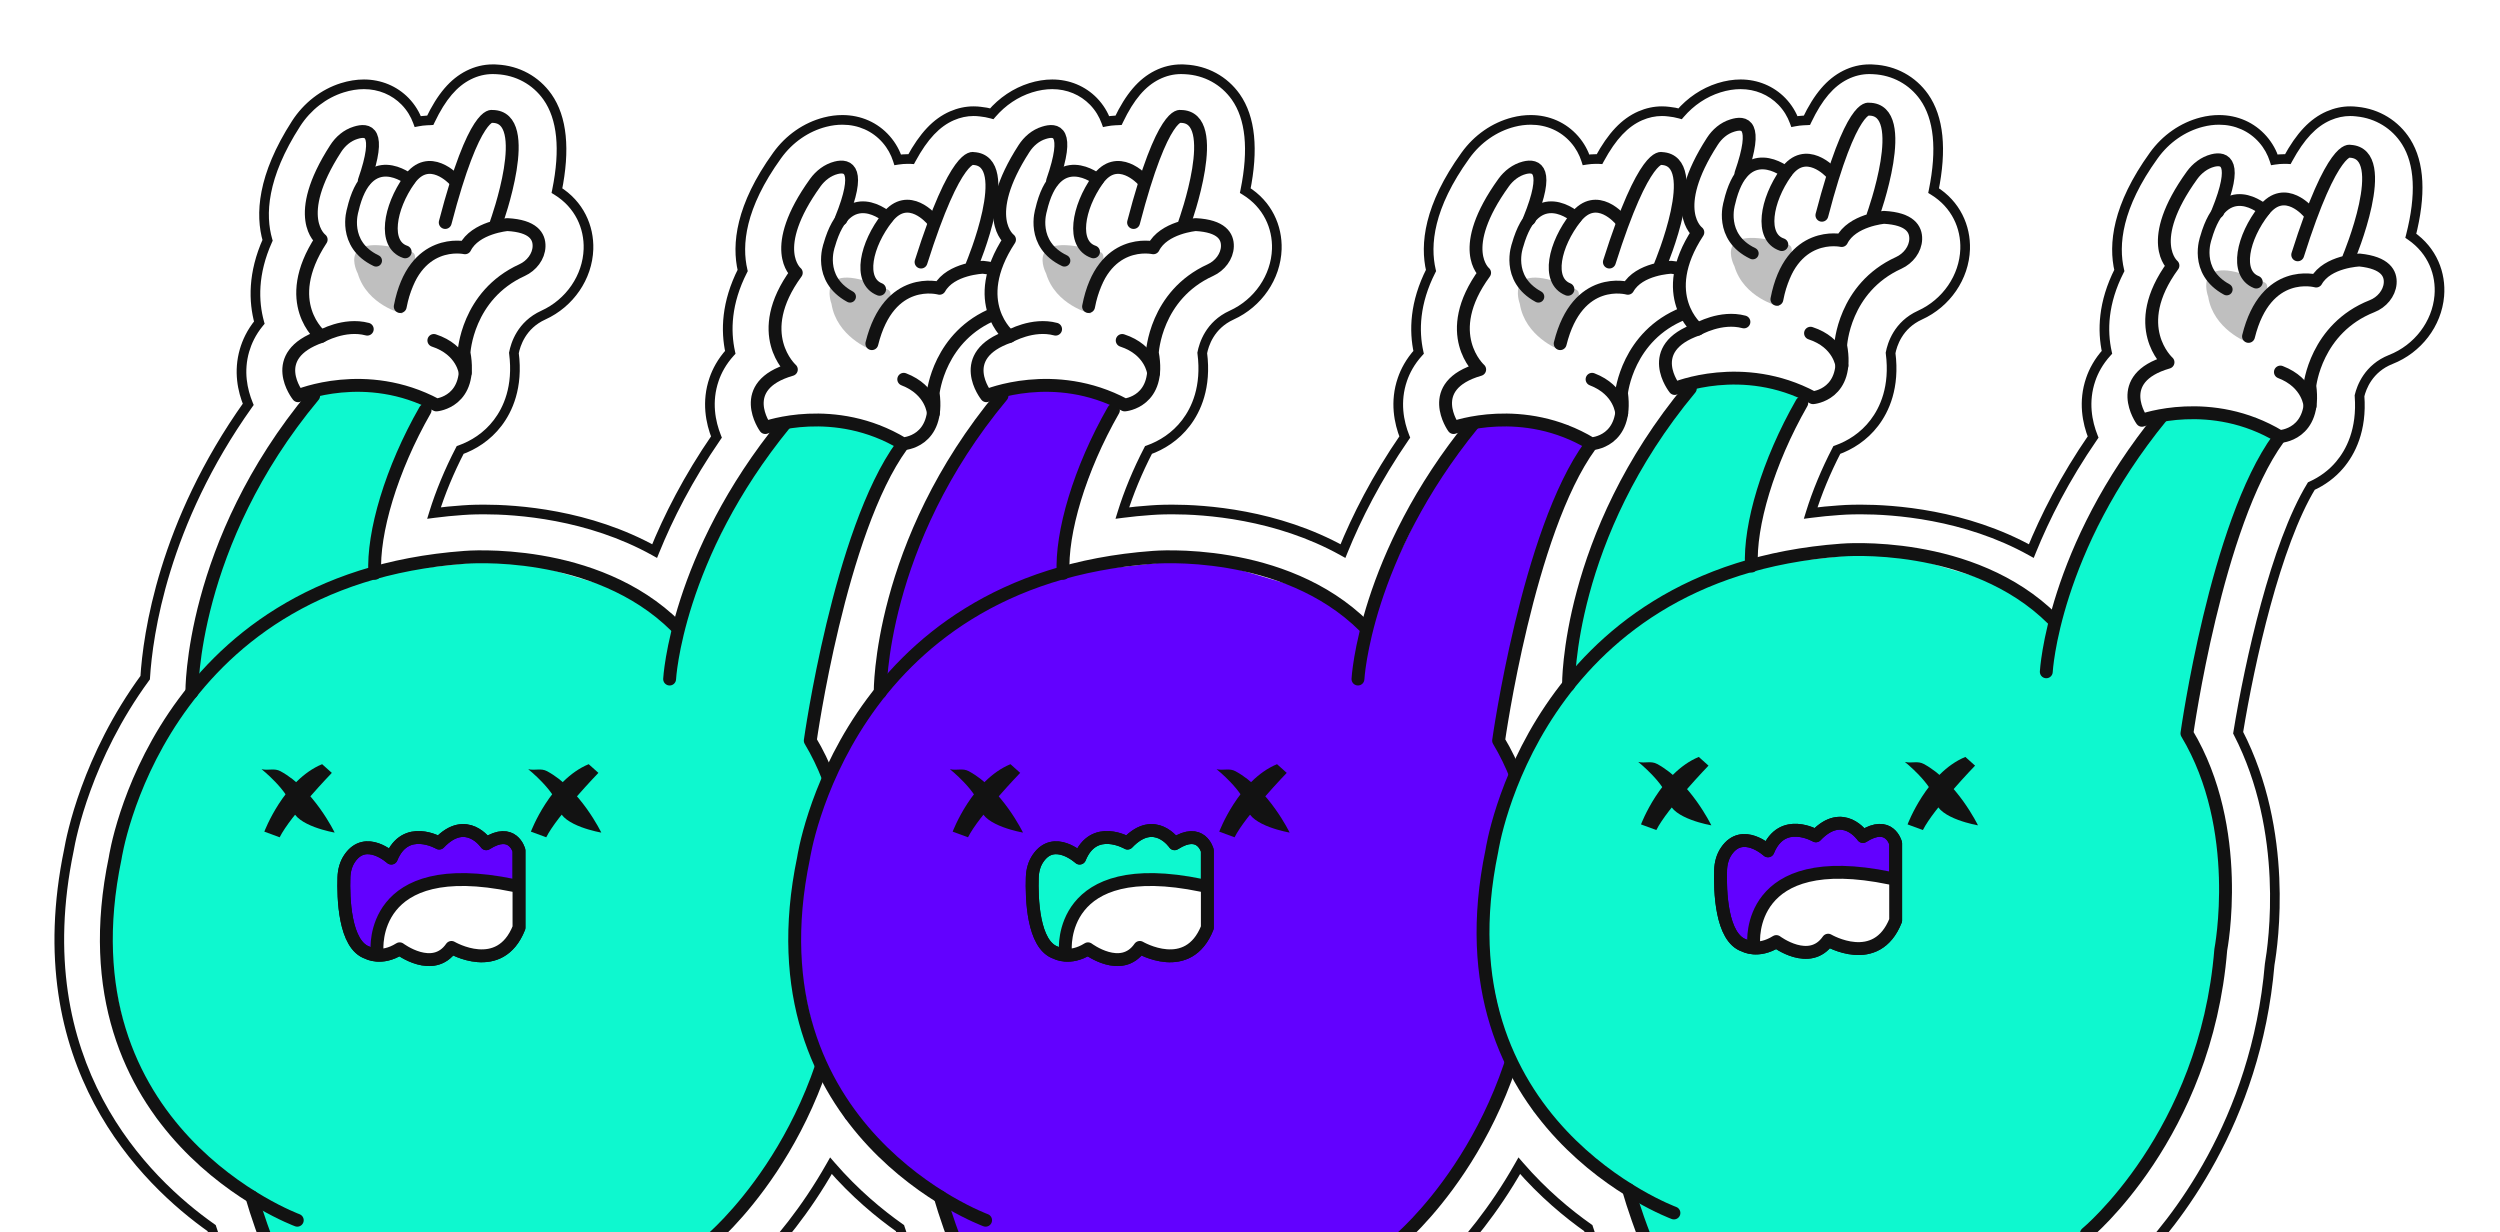<svg width="499" height="246" viewBox="0 0 499 246" fill="none" xmlns="http://www.w3.org/2000/svg">
<g filter="url(#filter0_d_897_33721)">
<path fill-rule="evenodd" clip-rule="evenodd" d="M400.793 278.762C402.875 279.862 405.348 280.599 408.168 280.599L408.139 280.57C411.755 280.57 415.385 279.355 418.928 276.969C419.304 276.709 419.666 276.434 419.912 276.203L426.044 270.779C426.68 270.215 427.244 269.579 427.707 268.87C431.872 262.594 431.626 252.427 423.209 244.993C421.792 243.561 420.143 241.161 419.492 239.107C426.969 231.471 443.485 211.267 446.19 179.667C446.913 175.473 450.109 153.244 439.899 133.431C442.227 119.157 447.405 95.873 454.506 84.201C456.689 83.218 458.642 81.786 460.175 79.964C462.315 77.433 464.644 73.051 464.123 66.181C464.513 64.518 465.902 60.7 470.356 58.936C475.765 56.81 479.569 51.82 480.046 46.238C480.422 41.856 478.701 37.228 474.362 34.234C476.445 26.078 476.141 19.787 473.422 15.462C471.267 12.049 467.71 9.865 463.631 9.46C463.183 9.403 462.72 9.374 462.272 9.374C460.797 9.374 459.35 9.692 457.948 10.299C454.882 11.644 452.336 14.291 449.82 18.933C449.588 18.919 449.357 18.919 449.126 18.919C448.446 18.919 447.781 18.977 447.13 19.078C446.681 17.675 445.944 16.272 444.816 14.985C442.618 12.483 439.523 11.109 436.095 11.109C434.967 11.109 433.796 11.254 432.624 11.557C428.849 12.526 425.451 14.884 423.065 18.21C415.689 28.435 414.98 36.057 416.181 41.176C412.898 47.626 412.767 53.223 413.707 57.504C412.015 59.355 411.032 61.279 410.482 62.884C408.935 67.367 409.788 71.518 410.945 74.41C405.261 82.654 401.328 90.464 398.609 97.174C385.39 89.813 371.029 88.873 364.55 88.873C362.149 88.873 360.588 88.989 360.284 89.017C358.36 89.148 356.451 89.336 354.571 89.582C355.815 85.546 357.608 81.208 359.792 76.999C362.395 76.074 365.172 74.367 367.284 71.59C369.294 68.958 371.405 64.46 370.523 57.634C370.841 55.957 372.027 52.066 376.38 50.085C381.674 47.684 385.217 42.507 385.405 36.91C385.549 32.528 383.597 27.987 379.114 25.224C380.791 16.981 380.155 10.704 377.219 6.525C374.891 3.227 371.232 1.231 367.139 1.029C366.879 1 366.589 1 366.3 1C364.651 1 363.032 1.39 361.499 2.157C358.505 3.661 356.09 6.438 353.819 11.196C353.602 11.21 353.385 11.225 353.125 11.225C352.518 11.254 351.925 11.326 351.332 11.442C350.811 10.024 350.016 8.665 348.815 7.421C346.675 5.223 343.753 4.008 340.586 4.008C339.198 4.008 337.737 4.24 336.262 4.702C333.293 5.638 330.609 7.442 328.515 9.884C327.779 9.681 327.019 9.538 326.24 9.461C325.791 9.403 325.328 9.374 324.88 9.374C323.405 9.374 321.959 9.692 320.556 10.3C317.49 11.645 314.945 14.291 312.428 18.934C312.197 18.919 311.965 18.919 311.734 18.919C311.054 18.919 310.389 18.977 309.738 19.078C309.29 17.676 308.552 16.273 307.424 14.986C305.226 12.484 302.131 11.11 298.703 11.11C297.575 11.11 296.404 11.254 295.232 11.558C291.458 12.527 288.059 14.884 285.673 18.211C278.297 28.436 277.588 36.057 278.789 41.177C275.506 47.627 275.376 53.224 276.316 57.505C274.624 59.356 273.64 61.279 273.091 62.885C271.543 67.368 272.397 71.519 273.553 74.411C267.87 82.655 263.936 90.464 261.217 97.175C247.999 89.814 233.638 88.873 227.159 88.873C224.758 88.873 223.196 88.989 222.892 89.018C220.969 89.148 219.06 89.336 217.18 89.582C218.423 85.547 220.217 81.208 222.4 77C225.004 76.074 227.78 74.368 229.892 71.591C231.902 68.959 234.014 64.461 233.131 57.635C233.45 55.957 234.636 52.067 238.989 50.086C244.282 47.685 247.825 42.507 248.013 36.91C248.158 32.528 246.205 27.987 241.722 25.225C243.4 16.981 242.763 10.705 239.827 6.525C237.499 3.228 233.84 1.232 229.747 1.03C229.487 1.001 229.198 1.001 228.908 1.001C227.26 1.001 225.64 1.391 224.107 2.158C221.113 3.662 218.698 6.438 216.428 11.197C216.211 11.211 215.994 11.225 215.733 11.225C215.126 11.254 214.533 11.327 213.94 11.442C213.419 10.025 212.624 8.666 211.424 7.422C209.283 5.224 206.362 4.009 203.195 4.009C201.806 4.009 200.345 4.24 198.87 4.703C195.901 5.639 193.218 7.442 191.124 9.884C190.388 9.68 189.628 9.538 188.848 9.461C188.4 9.403 187.937 9.374 187.489 9.374C186.014 9.374 184.567 9.692 183.165 10.3C180.098 11.645 177.553 14.291 175.037 18.933C174.805 18.919 174.574 18.919 174.343 18.919C173.663 18.919 172.998 18.977 172.347 19.078C171.898 17.675 171.161 16.272 170.033 14.985C167.835 12.483 164.74 11.109 161.312 11.109C160.184 11.109 159.013 11.254 157.841 11.558C154.066 12.527 150.668 14.884 148.281 18.21C140.906 28.435 140.197 36.057 141.397 41.176C138.115 47.627 137.984 53.224 138.924 57.504C137.232 59.355 136.249 61.279 135.699 62.884C134.152 67.368 135.005 71.518 136.162 74.411C130.478 82.654 126.545 90.464 123.826 97.174C110.607 89.813 96.246 88.873 89.767 88.873C87.366 88.873 85.805 88.989 85.501 89.018C83.577 89.148 81.668 89.336 79.788 89.582C81.032 85.547 82.825 81.208 85.009 76.999C87.612 76.074 90.389 74.367 92.501 71.591C94.511 68.959 96.622 64.461 95.74 57.635C96.058 55.957 97.244 52.066 101.597 50.085C106.89 47.684 110.434 42.507 110.622 36.91C110.766 32.528 108.814 27.987 104.331 25.224C106.008 16.981 105.372 10.704 102.436 6.525C100.108 3.227 96.449 1.232 92.356 1.029C92.096 1 91.806 1 91.517 1C89.868 1 88.249 1.391 86.716 2.157C83.722 3.661 81.307 6.438 79.036 11.196C78.819 11.211 78.602 11.225 78.342 11.225C77.734 11.254 77.142 11.326 76.549 11.442C76.028 10.025 75.233 8.665 74.032 7.421C71.892 5.223 68.97 4.008 65.803 4.008C64.415 4.008 62.954 4.24 61.479 4.703C57.762 5.874 54.494 8.405 52.266 11.847C45.44 22.448 45.108 30.098 46.568 35.146C43.603 41.755 43.763 47.352 44.92 51.575C43.314 53.513 42.447 55.48 41.969 57.114C40.755 61.322 41.564 65.097 42.707 67.888C25.743 91.737 22.677 113.878 22.142 122.44C10.499 138.32 7.361 154.228 6.913 156.875C-1.938 199.524 22.055 222.909 35.403 232.31C36.3 235.101 37.804 239.396 40.002 244.444L40.234 245.311L40.856 246.367C41.521 247.842 42.215 249.303 42.924 250.749C41.694 251.776 40.682 252.962 39.858 254.293C37.761 257.691 37.24 261.77 38.397 265.805C40.494 273.079 47.407 278.155 55.202 278.155C55.709 278.155 56.215 278.141 56.706 278.097C57.025 278.069 57.343 278.04 57.675 277.996C59.845 279.139 62.274 279.746 64.762 279.746C65.89 279.746 67.018 279.616 68.103 279.37C68.739 279.225 69.375 279.038 69.997 278.821C71.993 279.717 74.177 280.194 76.418 280.194C79.745 280.194 83.086 279.168 86.34 277.157L92.963 274.352C94.626 273.643 96.044 272.486 97.071 271.04C100.166 276.044 105.777 279.226 112.01 279.226C112.777 279.226 113.543 279.182 114.295 279.081C115.206 278.951 116.161 278.792 117.115 278.56C118.648 279.066 120.268 279.327 121.902 279.327C123.305 279.327 124.679 279.139 126.01 278.763C128.092 279.862 130.565 280.599 133.385 280.599L133.356 280.57C136.972 280.57 140.602 279.356 144.145 276.969C144.521 276.709 144.883 276.434 145.129 276.203L151.261 270.78C151.897 270.216 152.461 269.579 152.924 268.871C157.089 262.594 156.843 252.427 148.426 244.993C147.009 243.562 145.36 241.161 144.709 239.107C148.258 235.483 153.844 229.026 159.023 219.864C163.787 225.378 168.774 229.479 172.795 232.31C173.691 235.102 175.196 239.397 177.394 244.444L177.625 245.312L178.247 246.368C178.912 247.843 179.607 249.303 180.315 250.75C179.086 251.777 178.074 252.962 177.249 254.293C175.152 257.692 174.632 261.77 175.789 265.805C177.886 273.079 184.799 278.156 192.594 278.156C193.1 278.156 193.606 278.141 194.098 278.098C194.416 278.069 194.734 278.04 195.067 277.997C197.236 279.139 199.666 279.747 202.153 279.747C203.281 279.747 204.409 279.616 205.494 279.371C206.13 279.226 206.767 279.038 207.389 278.821C209.384 279.718 211.568 280.195 213.81 280.195C217.136 280.195 220.477 279.168 223.731 277.158L230.355 274.352C232.018 273.643 233.435 272.486 234.462 271.04C237.557 276.044 243.168 279.226 249.402 279.226C250.168 279.226 250.935 279.183 251.687 279.081C252.598 278.951 253.552 278.792 254.507 278.561C256.04 279.067 257.659 279.327 259.294 279.327C260.697 279.327 262.07 279.139 263.401 278.763C265.484 279.862 267.957 280.6 270.777 280.6L270.748 280.571C274.363 280.571 277.993 279.356 281.537 276.97C281.913 276.709 282.274 276.435 282.52 276.203L288.652 270.78C289.288 270.216 289.852 269.58 290.315 268.871C294.48 262.594 294.235 252.427 285.818 244.994C284.4 243.562 282.752 241.161 282.101 239.108C285.65 235.483 291.236 229.026 296.414 219.863C301.179 225.377 306.165 229.478 310.186 232.31C311.083 235.101 312.587 239.396 314.785 244.444L315.017 245.311L315.639 246.367C316.304 247.842 316.998 249.303 317.707 250.749C316.478 251.776 315.465 252.962 314.641 254.292C312.544 257.691 312.023 261.769 313.18 265.804C315.277 273.079 322.19 278.155 329.985 278.155C330.492 278.155 330.998 278.141 331.489 278.097C331.808 278.068 332.126 278.039 332.458 277.996C334.628 279.139 337.057 279.746 339.545 279.746C340.673 279.746 341.801 279.616 342.886 279.37C343.522 279.225 344.158 279.037 344.78 278.82C346.776 279.717 348.96 280.194 351.202 280.194C354.528 280.194 357.869 279.167 361.123 277.157L367.746 274.352C369.41 273.643 370.827 272.486 371.854 271.04C374.949 276.044 380.56 279.225 386.793 279.225C387.56 279.225 388.326 279.182 389.078 279.081C389.989 278.951 390.944 278.791 391.898 278.56C393.431 279.066 395.051 279.327 396.685 279.327C398.088 279.327 399.462 279.139 400.793 278.762Z" fill="white"/>
<path d="M408.168 280.599V281.563H410.495L408.85 279.918L408.168 280.599ZM400.793 278.762L401.243 277.91L400.902 277.73L400.53 277.835L400.793 278.762ZM408.139 280.57V279.606H405.813L407.458 281.252L408.139 280.57ZM418.928 276.969L419.467 277.769L419.477 277.762L418.928 276.969ZM419.912 276.203L419.273 275.481L419.262 275.491L419.251 275.501L419.912 276.203ZM426.044 270.779L426.682 271.501L426.683 271.501L426.044 270.779ZM427.707 268.87L426.904 268.337L426.9 268.343L427.707 268.87ZM423.209 244.993L422.524 245.671L422.547 245.694L422.571 245.716L423.209 244.993ZM419.492 239.107L418.804 238.433L418.399 238.846L418.574 239.398L419.492 239.107ZM446.19 179.667L445.24 179.503L445.233 179.544L445.229 179.585L446.19 179.667ZM439.899 133.431L438.947 133.276L438.896 133.59L439.042 133.873L439.899 133.431ZM454.506 84.201L454.11 83.323L453.837 83.445L453.682 83.701L454.506 84.201ZM460.175 79.964L459.439 79.342L459.437 79.344L460.175 79.964ZM464.123 66.181L463.185 65.961L463.151 66.106L463.162 66.254L464.123 66.181ZM470.356 58.936L470.004 58.039L470.001 58.04L470.356 58.936ZM480.046 46.238L479.086 46.156V46.156L480.046 46.238ZM474.362 34.234L473.428 33.996L473.262 34.646L473.815 35.028L474.362 34.234ZM473.422 15.462L474.238 14.949L474.237 14.948L473.422 15.462ZM463.631 9.46L463.508 10.416L463.522 10.418L463.536 10.42L463.631 9.46ZM457.948 10.299L457.565 9.415L457.56 9.417L457.948 10.299ZM449.82 18.933L449.76 19.895L450.374 19.934L450.667 19.392L449.82 18.933ZM447.13 19.078L446.212 19.371L446.463 20.157L447.278 20.03L447.13 19.078ZM444.816 14.985L445.541 14.35L445.54 14.349L444.816 14.985ZM432.624 11.557L432.864 12.491L432.866 12.491L432.624 11.557ZM423.065 18.21L423.846 18.774L423.848 18.772L423.065 18.21ZM416.181 41.176L417.039 41.613L417.199 41.299L417.119 40.956L416.181 41.176ZM413.707 57.504L414.419 58.154L414.756 57.785L414.649 57.297L413.707 57.504ZM410.482 62.884L411.393 63.199L411.394 63.196L410.482 62.884ZM410.945 74.41L411.739 74.958L412.032 74.532L411.84 74.053L410.945 74.41ZM398.609 97.174L398.14 98.016L399.093 98.547L399.502 97.536L398.609 97.174ZM360.284 89.017L360.349 89.979L360.362 89.978L360.375 89.977L360.284 89.017ZM354.571 89.582L353.65 89.297L353.208 90.732L354.696 90.537L354.571 89.582ZM359.792 76.999L359.469 76.091L359.111 76.218L358.937 76.555L359.792 76.999ZM367.284 71.59L366.518 71.005L366.516 71.007L367.284 71.59ZM370.523 57.634L369.576 57.455L369.548 57.605L369.567 57.758L370.523 57.634ZM376.38 50.085L375.982 49.207L375.981 49.208L376.38 50.085ZM385.405 36.91L386.368 36.942L386.368 36.942L385.405 36.91ZM379.114 25.224L378.169 25.032L378.035 25.692L378.608 26.045L379.114 25.224ZM377.219 6.525L378.008 5.971L378.006 5.969L377.219 6.525ZM367.139 1.029L367.032 1.987L367.062 1.99L367.091 1.992L367.139 1.029ZM361.499 2.157L361.068 1.295L361.066 1.296L361.499 2.157ZM353.819 11.196L353.883 12.158L354.446 12.12L354.689 11.611L353.819 11.196ZM353.125 11.225V10.261H353.102L353.079 10.262L353.125 11.225ZM351.332 11.442L350.427 11.774L350.71 12.545L351.516 12.388L351.332 11.442ZM348.815 7.421L349.509 6.752L349.506 6.749L348.815 7.421ZM336.262 4.702L335.973 3.783L335.972 3.783L336.262 4.702ZM328.515 9.884L328.258 10.813L328.848 10.977L329.246 10.512L328.515 9.884ZM326.24 9.461L326.116 10.417L326.13 10.419L326.144 10.42L326.24 9.461ZM320.556 10.3L320.173 9.415L320.169 9.417L320.556 10.3ZM312.428 18.934L312.368 19.896L312.982 19.934L313.275 19.393L312.428 18.934ZM309.738 19.078L308.82 19.372L309.071 20.158L309.886 20.031L309.738 19.078ZM307.424 14.986L308.149 14.35L308.148 14.35L307.424 14.986ZM295.232 11.558L295.472 12.492L295.474 12.491L295.232 11.558ZM285.673 18.211L286.455 18.775L286.456 18.773L285.673 18.211ZM278.789 41.177L279.648 41.614L279.808 41.3L279.727 40.957L278.789 41.177ZM276.316 57.505L277.027 58.155L277.364 57.786L277.257 57.298L276.316 57.505ZM273.091 62.885L274.002 63.199L274.003 63.197L273.091 62.885ZM273.553 74.411L274.347 74.958L274.64 74.533L274.448 74.053L273.553 74.411ZM261.217 97.175L260.748 98.017L261.701 98.547L262.111 97.537L261.217 97.175ZM222.892 89.018L222.957 89.98L222.97 89.979L222.984 89.978L222.892 89.018ZM217.18 89.582L216.258 89.298L215.816 90.732L217.305 90.538L217.18 89.582ZM222.4 77L222.078 76.092L221.72 76.219L221.545 76.556L222.4 77ZM229.892 71.591L229.126 71.006L229.125 71.008L229.892 71.591ZM233.131 57.635L232.184 57.455L232.156 57.606L232.176 57.758L233.131 57.635ZM238.989 50.086L238.591 49.208L238.589 49.208L238.989 50.086ZM248.013 36.91L248.976 36.943L248.976 36.942L248.013 36.91ZM241.722 25.225L240.778 25.033L240.643 25.692L241.216 26.046L241.722 25.225ZM239.827 6.525L240.616 5.971L240.615 5.969L239.827 6.525ZM229.747 1.03L229.641 1.987L229.67 1.991L229.7 1.992L229.747 1.03ZM224.107 2.158L223.676 1.296L223.674 1.296L224.107 2.158ZM216.428 11.197L216.492 12.158L217.054 12.121L217.297 11.612L216.428 11.197ZM215.733 11.225V10.262H215.71L215.687 10.263L215.733 11.225ZM213.94 11.442L213.035 11.775L213.318 12.546L214.125 12.388L213.94 11.442ZM211.424 7.422L212.117 6.753L212.114 6.749L211.424 7.422ZM198.87 4.703L198.582 3.783L198.581 3.784L198.87 4.703ZM191.124 9.884L190.867 10.813L191.457 10.976L191.855 10.511L191.124 9.884ZM188.848 9.461L188.725 10.417L188.739 10.418L188.753 10.42L188.848 9.461ZM183.165 10.3L182.782 9.415L182.777 9.417L183.165 10.3ZM175.037 18.933L174.977 19.895L175.591 19.934L175.884 19.393L175.037 18.933ZM172.347 19.078L171.429 19.372L171.68 20.157L172.495 20.03L172.347 19.078ZM170.033 14.985L170.758 14.35L170.757 14.349L170.033 14.985ZM157.841 11.558L158.081 12.491L158.083 12.491L157.841 11.558ZM148.281 18.21L149.063 18.774L149.065 18.772L148.281 18.21ZM141.397 41.176L142.256 41.614L142.416 41.3L142.336 40.956L141.397 41.176ZM138.924 57.504L139.636 58.155L139.973 57.786L139.866 57.298L138.924 57.504ZM135.699 62.884L136.61 63.199L136.611 63.197L135.699 62.884ZM136.162 74.411L136.956 74.958L137.249 74.532L137.057 74.053L136.162 74.411ZM123.826 97.174L123.357 98.016L124.31 98.547L124.719 97.536L123.826 97.174ZM85.501 89.018L85.566 89.979L85.579 89.978L85.592 89.977L85.501 89.018ZM79.788 89.582L78.867 89.298L78.425 90.732L79.913 90.537L79.788 89.582ZM85.009 76.999L84.686 76.091L84.328 76.219L84.153 76.556L85.009 76.999ZM92.501 71.591L91.734 71.006L91.733 71.007L92.501 71.591ZM95.74 57.635L94.793 57.455L94.764 57.606L94.784 57.758L95.74 57.635ZM101.597 50.085L101.199 49.207L101.198 49.208L101.597 50.085ZM110.622 36.91L111.585 36.942L111.585 36.942L110.622 36.91ZM104.331 25.224L103.386 25.032L103.252 25.692L103.825 26.045L104.331 25.224ZM102.436 6.525L103.225 5.971L103.223 5.969L102.436 6.525ZM92.356 1.029L92.249 1.987L92.279 1.99L92.308 1.992L92.356 1.029ZM86.716 2.157L86.284 1.295L86.283 1.296L86.716 2.157ZM79.036 11.196L79.1 12.158L79.663 12.12L79.906 11.611L79.036 11.196ZM78.342 11.225V10.261H78.319L78.296 10.262L78.342 11.225ZM76.549 11.442L75.644 11.774L75.927 12.545L76.733 12.388L76.549 11.442ZM74.032 7.421L74.726 6.752L74.723 6.749L74.032 7.421ZM61.479 4.703L61.19 3.783L61.189 3.783L61.479 4.703ZM52.266 11.847L51.457 11.323L51.456 11.325L52.266 11.847ZM46.568 35.146L47.448 35.54L47.593 35.218L47.494 34.878L46.568 35.146ZM44.92 51.575L45.662 52.19L45.982 51.804L45.849 51.32L44.92 51.575ZM41.969 57.114L41.044 56.844L41.043 56.847L41.969 57.114ZM42.707 67.888L43.492 68.447L43.8 68.014L43.599 67.523L42.707 67.888ZM22.142 122.44L22.919 123.01L23.086 122.782L23.104 122.5L22.142 122.44ZM6.913 156.875L7.856 157.071L7.86 157.053L7.863 157.036L6.913 156.875ZM35.403 232.31L36.321 232.015L36.222 231.708L35.958 231.522L35.403 232.31ZM40.002 244.444L40.934 244.195L40.915 244.125L40.886 244.059L40.002 244.444ZM40.234 245.311L39.303 245.56L39.337 245.687L39.403 245.801L40.234 245.311ZM40.856 246.367L41.734 245.971L41.713 245.923L41.686 245.878L40.856 246.367ZM42.924 250.749L43.542 251.489L44.122 251.004L43.789 250.325L42.924 250.749ZM39.858 254.293L39.038 253.785L39.038 253.786L39.858 254.293ZM38.397 265.805L37.471 266.07L37.471 266.072L38.397 265.805ZM56.706 278.097L56.791 279.058L56.794 279.057L56.706 278.097ZM57.675 277.996L58.124 277.143L57.854 277.001L57.551 277.04L57.675 277.996ZM68.103 279.37L68.316 280.31L68.316 280.31L68.103 279.37ZM69.997 278.821L70.392 277.941L70.042 277.784L69.68 277.911L69.997 278.821ZM86.34 277.157L85.964 276.27L85.896 276.299L85.833 276.337L86.34 277.157ZM92.963 274.352L93.339 275.239L93.341 275.238L92.963 274.352ZM97.071 271.04L97.89 270.533L97.126 269.297L96.285 270.482L97.071 271.04ZM114.295 279.081L114.424 280.036L114.431 280.035L114.295 279.081ZM117.115 278.56L117.417 277.645L117.156 277.559L116.888 277.624L117.115 278.56ZM126.01 278.763L126.459 277.91L126.118 277.73L125.747 277.835L126.01 278.763ZM133.385 280.599V281.563H135.711L134.067 279.918L133.385 280.599ZM133.356 280.57V279.607H131.03L132.675 281.252L133.356 280.57ZM144.145 276.969L144.684 277.769L144.694 277.762L144.145 276.969ZM145.129 276.203L144.49 275.481L144.479 275.491L144.468 275.501L145.129 276.203ZM151.261 270.78L151.899 271.502L151.9 271.501L151.261 270.78ZM152.924 268.871L152.121 268.338L152.117 268.344L152.924 268.871ZM148.426 244.993L147.741 245.671L147.764 245.694L147.788 245.716L148.426 244.993ZM144.709 239.107L144.021 238.433L143.616 238.846L143.79 239.398L144.709 239.107ZM159.023 219.864L159.752 219.233L158.857 218.198L158.183 219.389L159.023 219.864ZM172.795 232.31L173.712 232.016L173.614 231.708L173.35 231.522L172.795 232.31ZM177.394 244.444L178.325 244.196L178.306 244.126L178.277 244.059L177.394 244.444ZM177.625 245.312L176.694 245.56L176.728 245.688L176.795 245.801L177.625 245.312ZM178.247 246.368L179.126 245.971L179.104 245.924L179.078 245.878L178.247 246.368ZM180.315 250.75L180.933 251.489L181.513 251.005L181.181 250.326L180.315 250.75ZM177.249 254.293L176.43 253.785L176.429 253.787L177.249 254.293ZM175.789 265.805L174.862 266.071L174.862 266.072L175.789 265.805ZM194.098 278.098L194.182 279.058L194.185 279.058L194.098 278.098ZM195.067 277.997L195.516 277.144L195.245 277.001L194.942 277.041L195.067 277.997ZM205.494 279.371L205.707 280.311L205.708 280.31L205.494 279.371ZM207.389 278.821L207.784 277.942L207.434 277.785L207.071 277.911L207.389 278.821ZM223.731 277.158L223.355 276.27L223.287 276.299L223.224 276.338L223.731 277.158ZM230.355 274.352L230.731 275.24L230.732 275.239L230.355 274.352ZM234.462 271.04L235.282 270.533L234.517 269.297L233.676 270.482L234.462 271.04ZM251.687 279.081L251.815 280.037L251.823 280.035L251.687 279.081ZM254.507 278.561L254.809 277.645L254.547 277.559L254.28 277.624L254.507 278.561ZM263.401 278.763L263.851 277.911L263.51 277.731L263.139 277.836L263.401 278.763ZM270.777 280.6V281.564H273.102L271.459 279.919L270.777 280.6ZM270.748 280.571V279.607H268.423L270.066 281.252L270.748 280.571ZM281.537 276.97L282.075 277.769L282.085 277.762L281.537 276.97ZM282.52 276.203L281.882 275.481L281.87 275.491L281.859 275.501L282.52 276.203ZM288.652 270.78L289.291 271.502L289.291 271.501L288.652 270.78ZM290.315 268.871L289.512 268.338L289.508 268.344L290.315 268.871ZM285.818 244.994L285.133 245.672L285.155 245.695L285.179 245.716L285.818 244.994ZM282.101 239.108L281.412 238.433L281.007 238.847L281.182 239.399L282.101 239.108ZM296.414 219.863L297.144 219.233L296.249 218.197L295.575 219.389L296.414 219.863ZM310.186 232.31L311.104 232.015L311.005 231.708L310.741 231.522L310.186 232.31ZM314.785 244.444L315.717 244.195L315.698 244.125L315.669 244.059L314.785 244.444ZM315.017 245.311L314.086 245.56L314.12 245.687L314.186 245.8L315.017 245.311ZM315.639 246.367L316.517 245.971L316.496 245.923L316.469 245.878L315.639 246.367ZM317.707 250.749L318.325 251.489L318.905 251.004L318.572 250.325L317.707 250.749ZM314.641 254.292L313.822 253.785L313.821 253.786L314.641 254.292ZM313.18 265.804L312.254 266.07L312.254 266.071L313.18 265.804ZM331.489 278.097L331.574 279.057L331.577 279.057L331.489 278.097ZM332.458 277.996L332.908 277.143L332.637 277.001L332.334 277.04L332.458 277.996ZM342.886 279.37L343.099 280.31L343.099 280.31L342.886 279.37ZM344.78 278.82L345.175 277.941L344.825 277.784L344.463 277.91L344.78 278.82ZM361.123 277.157L360.747 276.27L360.679 276.298L360.616 276.337L361.123 277.157ZM367.746 274.352L368.122 275.239L368.124 275.238L367.746 274.352ZM371.854 271.04L372.673 270.533L371.909 269.297L371.068 270.482L371.854 271.04ZM389.078 279.081L389.207 280.036L389.214 280.035L389.078 279.081ZM391.898 278.56L392.201 277.645L391.939 277.558L391.671 277.623L391.898 278.56ZM408.168 279.635C405.522 279.635 403.202 278.944 401.243 277.91L400.343 279.615C402.549 280.779 405.175 281.563 408.168 281.563V279.635ZM407.458 281.252L407.487 281.281L408.85 279.918L408.821 279.889L407.458 281.252ZM418.39 276.17C414.976 278.469 411.53 279.606 408.139 279.606V281.534C411.98 281.534 415.795 280.242 419.467 277.769L418.39 276.17ZM419.251 275.501C419.058 275.683 418.742 275.926 418.38 276.177L419.477 277.762C419.866 277.492 420.274 277.185 420.572 276.905L419.251 275.501ZM425.405 270.057L419.273 275.481L420.55 276.925L426.682 271.501L425.405 270.057ZM426.9 268.343C426.489 268.973 425.983 269.545 425.404 270.058L426.683 271.501C427.377 270.886 427.999 270.185 428.514 269.397L426.9 268.343ZM422.571 245.716C430.637 252.839 430.796 262.473 426.904 268.337L428.51 269.403C432.948 262.715 432.615 252.014 423.847 244.271L422.571 245.716ZM418.574 239.398C419.282 241.634 421.03 244.162 422.524 245.671L423.894 244.315C422.554 242.961 421.004 240.687 420.411 238.816L418.574 239.398ZM445.229 179.585C442.551 210.879 426.194 230.885 418.804 238.433L420.181 239.781C427.745 232.057 444.419 211.655 447.15 179.749L445.229 179.585ZM439.042 133.873C449.1 153.391 445.956 175.35 445.24 179.503L447.14 179.831C447.87 175.596 451.118 153.098 440.755 132.99L439.042 133.873ZM453.682 83.701C450.058 89.657 446.961 98.504 444.483 107.586C441.999 116.69 440.116 126.113 438.947 133.276L440.85 133.586C442.01 126.475 443.88 117.119 446.342 108.094C448.81 99.048 451.852 90.417 455.329 84.703L453.682 83.701ZM459.437 79.344C458.004 81.047 456.171 82.394 454.11 83.323L454.901 85.08C457.208 84.042 459.28 82.525 460.912 80.585L459.437 79.344ZM463.162 66.254C463.661 72.845 461.434 76.983 459.439 79.342L460.911 80.586C463.197 77.883 465.626 73.257 465.084 66.109L463.162 66.254ZM470.001 58.04C465.122 59.972 463.607 64.16 463.185 65.961L465.061 66.402C465.419 64.876 466.681 61.428 470.711 59.832L470.001 58.04ZM479.086 46.156C478.641 51.357 475.087 56.041 470.004 58.039L470.709 59.833C476.443 57.579 480.496 52.284 481.006 46.32L479.086 46.156ZM473.815 35.028C477.843 37.807 479.435 42.086 479.086 46.156L481.006 46.32C481.409 41.626 479.559 36.649 474.91 33.441L473.815 35.028ZM472.606 15.975C475.115 19.966 475.487 25.934 473.428 33.996L475.296 34.473C477.403 26.221 477.167 19.607 474.238 14.949L472.606 15.975ZM463.536 10.42C467.323 10.796 470.613 12.819 472.607 15.977L474.237 14.948C471.921 11.28 468.096 8.935 463.726 8.501L463.536 10.42ZM462.272 10.338C462.68 10.338 463.101 10.364 463.508 10.416L463.755 8.505C463.264 8.441 462.76 8.41 462.272 8.41V10.338ZM458.331 11.184C459.622 10.624 460.939 10.338 462.272 10.338V8.41C460.655 8.41 459.079 8.759 457.565 9.415L458.331 11.184ZM450.667 19.392C453.131 14.847 455.542 12.407 458.335 11.182L457.56 9.417C454.221 10.882 451.542 13.734 448.972 18.474L450.667 19.392ZM449.126 19.883C449.362 19.883 449.563 19.883 449.76 19.895L449.88 17.971C449.613 17.955 449.352 17.955 449.126 17.955V19.883ZM447.278 20.03C447.885 19.936 448.501 19.883 449.126 19.883V17.955C448.391 17.955 447.676 18.017 446.982 18.125L447.278 20.03ZM444.091 15.62C445.125 16.801 445.801 18.085 446.212 19.371L448.048 18.784C447.562 17.265 446.762 15.744 445.541 14.35L444.091 15.62ZM436.095 12.073C439.255 12.073 442.083 13.335 444.092 15.621L445.54 14.349C443.152 11.631 439.79 10.145 436.095 10.145V12.073ZM432.866 12.491C433.959 12.207 435.049 12.073 436.095 12.073V10.145C434.885 10.145 433.632 10.3 432.382 10.624L432.866 12.491ZM423.848 18.772C426.108 15.621 429.318 13.401 432.864 12.491L432.384 10.624C428.381 11.652 424.793 14.147 422.281 17.648L423.848 18.772ZM417.119 40.956C415.996 36.168 416.594 28.828 423.846 18.774L422.283 17.646C414.784 28.042 413.964 35.945 415.242 41.396L417.119 40.956ZM414.649 57.297C413.754 53.222 413.863 47.854 417.039 41.613L415.322 40.739C411.932 47.399 411.781 53.225 412.766 57.711L414.649 57.297ZM411.394 63.196C411.906 61.7 412.827 59.896 414.419 58.154L412.996 56.854C411.204 58.814 410.157 60.857 409.57 62.572L411.394 63.196ZM411.84 74.053C410.736 71.293 409.946 67.392 411.393 63.199L409.571 62.57C407.924 67.343 408.84 71.743 410.05 74.769L411.84 74.053ZM399.502 97.536C402.197 90.884 406.099 83.138 411.739 74.958L410.152 73.863C404.424 82.17 400.458 90.043 397.716 96.812L399.502 97.536ZM364.55 89.837C370.963 89.837 385.131 90.772 398.14 98.016L399.078 96.332C385.65 88.854 371.096 87.909 364.55 87.909V89.837ZM360.375 89.977C360.645 89.951 362.176 89.837 364.55 89.837V87.909C362.123 87.909 360.53 88.026 360.192 88.058L360.375 89.977ZM354.696 90.537C356.556 90.294 358.445 90.108 360.349 89.979L360.219 88.056C358.276 88.187 356.347 88.377 354.446 88.626L354.696 90.537ZM358.937 76.555C356.729 80.81 354.912 85.202 353.65 89.297L355.492 89.865C356.717 85.891 358.488 81.605 360.648 77.443L358.937 76.555ZM366.516 71.007C364.538 73.609 361.929 75.216 359.469 76.091L360.115 77.907C362.862 76.931 365.806 75.125 368.051 72.174L366.516 71.007ZM369.567 57.758C370.413 64.305 368.391 68.552 366.518 71.005L368.05 72.175C370.196 69.364 372.397 64.616 371.479 57.511L369.567 57.758ZM375.981 49.208C371.21 51.379 369.919 55.648 369.576 57.455L371.47 57.814C371.764 56.265 372.845 52.753 376.78 50.962L375.981 49.208ZM384.441 36.877C384.266 42.091 380.957 46.951 375.982 49.207L376.778 50.963C382.39 48.418 386.167 42.922 386.368 36.942L384.441 36.877ZM378.608 26.045C382.769 28.608 384.576 32.807 384.441 36.878L386.368 36.942C386.523 32.248 384.425 27.365 379.619 24.404L378.608 26.045ZM376.43 7.079C379.14 10.936 379.827 16.887 378.169 25.032L380.058 25.416C381.756 17.074 381.17 10.472 378.008 5.971L376.43 7.079ZM367.091 1.992C370.893 2.18 374.277 4.029 376.432 7.081L378.006 5.969C375.504 2.425 371.57 0.283 367.187 0.066L367.091 1.992ZM366.3 1.964C366.602 1.964 366.835 1.965 367.032 1.987L367.245 0.071C366.922 0.035 366.576 0.036 366.3 0.036V1.964ZM361.93 3.019C363.334 2.317 364.807 1.964 366.3 1.964V0.036C364.496 0.036 362.729 0.464 361.068 1.295L361.93 3.019ZM354.689 11.611C356.911 6.954 359.203 4.389 361.931 3.018L361.066 1.296C357.807 2.933 355.268 5.921 352.949 10.781L354.689 11.611ZM353.125 12.189C353.421 12.189 353.667 12.172 353.883 12.158L353.755 10.234C353.537 10.249 353.349 10.261 353.125 10.261V12.189ZM351.516 12.388C352.064 12.281 352.611 12.214 353.171 12.188L353.079 10.262C352.425 10.293 351.785 10.371 351.147 10.496L351.516 12.388ZM348.122 8.091C349.222 9.23 349.949 10.473 350.427 11.774L352.236 11.109C351.673 9.576 350.809 8.1 349.509 6.752L348.122 8.091ZM340.586 4.972C343.502 4.972 346.171 6.088 348.125 8.094L349.506 6.749C347.178 4.358 344.005 3.044 340.586 3.044V4.972ZM336.55 5.622C337.941 5.186 339.304 4.972 340.586 4.972V3.044C339.091 3.044 337.534 3.293 335.973 3.783L336.55 5.622ZM329.246 10.512C331.23 8.199 333.762 6.501 336.552 5.622L335.972 3.783C332.823 4.776 329.989 6.684 327.783 9.257L329.246 10.512ZM328.772 8.955C327.983 8.737 327.169 8.585 326.335 8.502L326.144 10.42C326.869 10.492 327.576 10.624 328.258 10.813L328.772 8.955ZM326.363 8.505C325.873 8.442 325.369 8.41 324.88 8.41V10.338C325.288 10.338 325.71 10.364 326.116 10.417L326.363 8.505ZM324.88 8.41C323.263 8.41 321.687 8.76 320.173 9.415L320.939 11.184C322.231 10.625 323.547 10.338 324.88 10.338V8.41ZM320.169 9.417C316.829 10.882 314.15 13.735 311.581 18.474L313.275 19.393C315.739 14.848 318.151 12.408 320.943 11.182L320.169 9.417ZM312.488 17.972C312.222 17.955 311.96 17.956 311.734 17.956V19.883C311.97 19.883 312.172 19.884 312.368 19.896L312.488 17.972ZM311.734 17.956C310.999 17.956 310.284 18.018 309.59 18.126L309.886 20.031C310.494 19.936 311.109 19.883 311.734 19.883V17.956ZM310.656 18.785C310.171 17.266 309.371 15.744 308.149 14.35L306.699 15.621C307.734 16.801 308.409 18.085 308.82 19.372L310.656 18.785ZM308.148 14.35C305.761 11.632 302.398 10.146 298.703 10.146V12.074C301.863 12.074 304.691 13.335 306.7 15.622L308.148 14.35ZM298.703 10.146C297.493 10.146 296.241 10.301 294.991 10.625L295.474 12.491C296.567 12.208 297.657 12.074 298.703 12.074V10.146ZM294.993 10.624C290.989 11.652 287.402 14.147 284.89 17.649L286.456 18.773C288.717 15.621 291.927 13.402 295.472 12.492L294.993 10.624ZM284.891 17.647C277.392 28.043 276.572 35.946 277.85 41.397L279.727 40.957C278.605 36.169 279.202 28.828 286.455 18.775L284.891 17.647ZM277.93 40.74C274.54 47.399 274.389 53.225 275.374 57.712L277.257 57.298C276.362 53.223 276.472 47.855 279.648 41.614L277.93 40.74ZM275.604 56.855C273.812 58.815 272.766 60.858 272.179 62.572L274.003 63.197C274.515 61.701 275.435 59.897 277.027 58.155L275.604 56.855ZM272.18 62.57C270.532 67.344 271.448 71.744 272.659 74.769L274.448 74.053C273.345 71.294 272.554 67.393 274.002 63.199L272.18 62.57ZM272.76 73.864C267.033 82.171 263.067 90.044 260.324 96.813L262.111 97.537C264.806 90.885 268.707 83.138 274.347 74.958L272.76 73.864ZM261.686 96.333C248.258 88.855 233.704 87.91 227.159 87.91V89.837C233.571 89.837 247.739 90.772 260.748 98.017L261.686 96.333ZM227.159 87.91C224.731 87.91 223.138 88.026 222.801 88.058L222.984 89.978C223.253 89.952 224.785 89.837 227.159 89.837V87.91ZM222.827 88.056C220.884 88.188 218.955 88.378 217.055 88.626L217.305 90.538C219.164 90.295 221.053 90.109 222.957 89.98L222.827 88.056ZM218.101 89.866C219.326 85.891 221.096 81.606 223.256 77.444L221.545 76.556C219.337 80.811 217.521 85.203 216.258 89.298L218.101 89.866ZM222.723 77.908C225.47 76.931 228.415 75.126 230.659 72.174L229.125 71.008C227.146 73.609 224.537 75.217 222.078 76.092L222.723 77.908ZM230.658 72.176C232.805 69.365 235.006 64.617 234.087 57.511L232.176 57.758C233.022 64.305 231 68.553 229.126 71.006L230.658 72.176ZM234.078 57.815C234.372 56.266 235.453 52.754 239.388 50.963L238.589 49.208C233.818 51.38 232.527 55.649 232.184 57.455L234.078 57.815ZM239.387 50.963C244.998 48.418 248.776 42.923 248.976 36.943L247.05 36.878C246.875 42.092 243.565 46.951 238.591 49.208L239.387 50.963ZM248.976 36.942C249.131 32.249 247.034 27.366 242.228 24.404L241.216 26.046C245.377 28.609 247.184 32.808 247.05 36.879L248.976 36.942ZM242.667 25.417C244.364 17.075 243.778 10.473 240.616 5.971L239.039 7.079C241.748 10.937 242.435 16.888 240.778 25.033L242.667 25.417ZM240.615 5.969C238.113 2.426 234.179 0.284 229.795 0.067L229.7 1.992C233.502 2.18 236.886 4.03 239.04 7.081L240.615 5.969ZM229.854 0.072C229.53 0.036 229.185 0.037 228.908 0.037V1.964C229.211 1.964 229.444 1.966 229.641 1.987L229.854 0.072ZM228.908 0.037C227.104 0.037 225.337 0.465 223.676 1.296L224.538 3.02C225.943 2.317 227.415 1.964 228.908 1.964V0.037ZM223.674 1.296C220.415 2.934 217.877 5.922 215.558 10.781L217.297 11.612C219.52 6.955 221.812 4.389 224.54 3.019L223.674 1.296ZM216.363 10.235C216.146 10.249 215.958 10.262 215.733 10.262V12.189C216.029 12.189 216.276 12.173 216.492 12.158L216.363 10.235ZM215.687 10.263C215.033 10.294 214.394 10.372 213.755 10.496L214.125 12.388C214.672 12.281 215.219 12.215 215.779 12.188L215.687 10.263ZM214.845 11.11C214.282 9.577 213.418 8.1 212.117 6.753L210.73 8.091C211.83 9.231 212.557 10.473 213.035 11.775L214.845 11.11ZM212.114 6.749C209.787 4.359 206.613 3.045 203.195 3.045V4.973C206.11 4.973 208.78 6.088 210.733 8.094L212.114 6.749ZM203.195 3.045C201.7 3.045 200.142 3.294 198.582 3.783L199.159 5.623C200.549 5.186 201.912 4.973 203.195 4.973V3.045ZM198.581 3.784C195.432 4.776 192.598 6.684 190.392 9.257L191.855 10.511C193.839 8.199 196.371 6.501 199.16 5.622L198.581 3.784ZM191.381 8.955C190.592 8.737 189.777 8.584 188.943 8.502L188.753 10.42C189.478 10.492 190.185 10.624 190.867 10.813L191.381 8.955ZM188.972 8.505C188.481 8.441 187.977 8.41 187.489 8.41V10.338C187.897 10.338 188.318 10.364 188.725 10.417L188.972 8.505ZM187.489 8.41C185.872 8.41 184.295 8.759 182.782 9.415L183.547 11.184C184.839 10.625 186.156 10.338 187.489 10.338V8.41ZM182.777 9.417C179.438 10.882 176.758 13.735 174.189 18.474L175.884 19.393C178.348 14.848 180.759 12.407 183.552 11.182L182.777 9.417ZM175.097 17.971C174.83 17.955 174.569 17.955 174.343 17.955V19.883C174.579 19.883 174.78 19.883 174.977 19.895L175.097 17.971ZM174.343 17.955C173.608 17.955 172.893 18.018 172.199 18.126L172.495 20.03C173.102 19.936 173.718 19.883 174.343 19.883V17.955ZM173.265 18.785C172.779 17.265 171.979 15.744 170.758 14.35L169.308 15.62C170.342 16.801 171.017 18.085 171.429 19.372L173.265 18.785ZM170.757 14.349C168.369 11.632 165.007 10.146 161.312 10.146V12.073C164.472 12.073 167.3 13.335 169.309 15.621L170.757 14.349ZM161.312 10.146C160.102 10.146 158.849 10.301 157.599 10.625L158.083 12.491C159.176 12.207 160.266 12.073 161.312 12.073V10.146ZM157.601 10.624C153.597 11.652 150.01 14.147 147.498 17.648L149.065 18.772C151.325 15.621 154.535 13.401 158.081 12.491L157.601 10.624ZM147.5 17.646C140.001 28.042 139.181 35.945 140.459 41.397L142.336 40.956C141.213 36.169 141.811 28.828 149.063 18.774L147.5 17.646ZM140.538 40.739C137.149 47.399 136.998 53.225 137.983 57.711L139.866 57.298C138.971 53.222 139.08 47.854 142.256 41.614L140.538 40.739ZM138.213 56.854C136.421 58.815 135.374 60.857 134.787 62.572L136.611 63.197C137.123 61.701 138.044 59.896 139.636 58.155L138.213 56.854ZM134.788 62.57C133.141 67.343 134.057 71.743 135.267 74.769L137.057 74.053C135.953 71.293 135.163 67.392 136.61 63.199L134.788 62.57ZM135.369 73.864C129.641 82.171 125.675 90.043 122.932 96.812L124.719 97.536C127.414 90.885 131.316 83.138 136.956 74.958L135.369 73.864ZM124.295 96.332C110.866 88.854 96.312 87.909 89.767 87.909V89.837C96.18 89.837 110.348 90.772 123.357 98.016L124.295 96.332ZM89.767 87.909C87.34 87.909 85.747 88.026 85.409 88.058L85.592 89.977C85.862 89.951 87.393 89.837 89.767 89.837V87.909ZM85.436 88.056C83.493 88.188 81.564 88.377 79.663 88.626L79.913 90.537C81.773 90.294 83.662 90.108 85.566 89.979L85.436 88.056ZM80.709 89.866C81.934 85.891 83.705 81.606 85.865 77.443L84.153 76.556C81.946 80.811 80.129 85.203 78.867 89.298L80.709 89.866ZM85.332 77.908C88.079 76.931 91.023 75.126 93.268 72.174L91.733 71.007C89.755 73.609 87.146 75.217 84.686 76.091L85.332 77.908ZM93.266 72.176C95.413 69.365 97.614 64.617 96.696 57.511L94.784 57.758C95.63 64.305 93.608 68.552 91.734 71.006L93.266 72.176ZM96.687 57.814C96.981 56.265 98.061 52.754 101.997 50.962L101.198 49.208C96.427 51.38 95.136 55.649 94.793 57.455L96.687 57.814ZM101.995 50.963C107.607 48.418 111.384 42.922 111.585 36.942L109.658 36.878C109.483 42.092 106.174 46.951 101.199 49.207L101.995 50.963ZM111.585 36.942C111.74 32.249 109.642 27.365 104.836 24.404L103.825 26.045C107.986 28.609 109.793 32.807 109.658 36.878L111.585 36.942ZM105.275 25.417C106.973 17.075 106.387 10.472 103.225 5.971L101.647 7.079C104.357 10.937 105.044 16.887 103.386 25.032L105.275 25.417ZM103.223 5.969C100.721 2.425 96.787 0.283 92.403 0.066L92.308 1.992C96.11 2.18 99.494 4.03 101.649 7.081L103.223 5.969ZM92.462 0.071C92.139 0.035 91.793 0.036 91.517 0.036V1.964C91.819 1.964 92.052 1.965 92.249 1.987L92.462 0.071ZM91.517 0.036C89.713 0.036 87.946 0.464 86.284 1.295L87.147 3.019C88.551 2.317 90.024 1.964 91.517 1.964V0.036ZM86.283 1.296C83.023 2.934 80.485 5.922 78.166 10.781L79.906 11.611C82.128 6.954 84.42 4.389 87.148 3.018L86.283 1.296ZM78.972 10.234C78.754 10.249 78.566 10.261 78.342 10.261V12.189C78.638 12.189 78.884 12.172 79.1 12.158L78.972 10.234ZM78.296 10.262C77.641 10.293 77.002 10.371 76.364 10.496L76.733 12.388C77.281 12.281 77.828 12.214 78.388 12.188L78.296 10.262ZM77.453 11.11C76.89 9.577 76.026 8.1 74.726 6.752L73.339 8.091C74.439 9.231 75.166 10.473 75.644 11.774L77.453 11.11ZM74.723 6.749C72.395 4.359 69.222 3.045 65.803 3.045V4.972C68.719 4.972 71.388 6.088 73.342 8.094L74.723 6.749ZM65.803 3.045C64.308 3.045 62.751 3.293 61.19 3.783L61.767 5.622C63.158 5.186 64.521 4.972 65.803 4.972V3.045ZM61.189 3.783C57.248 5.026 53.8 7.703 51.457 11.323L53.076 12.37C55.187 9.107 58.277 6.722 61.769 5.622L61.189 3.783ZM51.456 11.325C44.517 22.101 44.087 30.038 45.642 35.414L47.494 34.878C46.129 30.159 46.363 22.794 53.077 12.369L51.456 11.325ZM45.689 34.751C42.627 41.576 42.778 47.404 43.99 51.83L45.849 51.32C44.748 47.3 44.58 41.934 47.448 35.54L45.689 34.751ZM44.177 50.96C42.474 53.016 41.551 55.106 41.044 56.844L42.895 57.384C43.342 55.853 44.154 54.01 45.662 52.19L44.177 50.96ZM41.043 56.847C39.75 61.327 40.619 65.332 41.815 68.253L43.599 67.523C42.51 64.862 41.759 61.318 42.895 57.381L41.043 56.847ZM41.922 67.33C24.823 91.366 21.722 113.698 21.18 122.38L23.104 122.5C23.631 114.059 26.662 92.107 43.492 68.447L41.922 67.33ZM21.364 121.87C9.598 137.919 6.424 153.992 5.962 156.714L7.863 157.036C8.299 154.464 11.4 138.721 22.919 123.01L21.364 121.87ZM5.969 156.679C-2.992 199.858 21.338 223.584 34.849 233.098L35.958 231.522C22.771 222.235 -0.884 199.19 7.856 157.071L5.969 156.679ZM34.486 232.605C35.39 235.42 36.905 239.746 39.119 244.829L40.886 244.059C38.703 239.047 37.21 234.782 36.321 232.015L34.486 232.605ZM39.071 244.692L39.303 245.56L41.165 245.063L40.934 244.195L39.071 244.692ZM39.403 245.801L40.025 246.856L41.686 245.878L41.064 244.822L39.403 245.801ZM39.977 246.763C40.648 248.25 41.346 249.72 42.058 251.173L43.789 250.325C43.084 248.886 42.394 247.435 41.734 245.971L39.977 246.763ZM42.306 250.01C40.994 251.105 39.915 252.37 39.038 253.785L40.677 254.8C41.449 253.554 42.395 252.447 43.542 251.489L42.306 250.01ZM39.038 253.786C36.791 257.428 36.243 261.789 37.471 266.07L39.324 265.539C38.237 261.75 38.731 257.954 40.678 254.799L39.038 253.786ZM37.471 266.072C39.692 273.776 46.996 279.119 55.202 279.119V277.191C47.818 277.191 41.296 272.382 39.323 265.538L37.471 266.072ZM55.202 279.119C55.725 279.119 56.262 279.104 56.791 279.058L56.622 277.137C56.167 277.177 55.691 277.191 55.202 277.191V279.119ZM56.794 279.057C57.109 279.029 57.446 278.998 57.8 278.952L57.551 277.04C57.24 277.081 56.94 277.108 56.619 277.138L56.794 279.057ZM57.226 278.849C59.533 280.064 62.117 280.71 64.762 280.71V278.782C62.431 278.782 60.156 278.213 58.124 277.143L57.226 278.849ZM64.762 280.71C65.963 280.71 67.163 280.571 68.316 280.31L67.89 278.43C66.873 278.661 65.817 278.782 64.762 278.782V280.71ZM68.316 280.31C68.993 280.156 69.664 279.958 70.315 279.731L69.68 277.911C69.087 278.117 68.485 278.295 67.889 278.43L68.316 280.31ZM69.602 279.7C71.721 280.652 74.04 281.158 76.418 281.158V279.231C74.314 279.231 72.265 278.783 70.392 277.941L69.602 279.7ZM76.418 281.158C79.95 281.158 83.464 280.067 86.846 277.977L85.833 276.337C82.707 278.269 79.539 279.231 76.418 279.231V281.158ZM86.716 278.045L93.339 275.239L92.587 273.464L85.964 276.27L86.716 278.045ZM93.341 275.238C95.171 274.459 96.728 273.187 97.856 271.598L96.285 270.482C95.359 271.785 94.082 272.827 92.585 273.465L93.341 275.238ZM96.251 271.547C99.524 276.839 105.448 280.189 112.01 280.189V278.262C106.106 278.262 100.807 275.249 97.89 270.533L96.251 271.547ZM112.01 280.189C112.812 280.189 113.622 280.144 114.424 280.036L114.167 278.126C113.464 278.22 112.741 278.262 112.01 278.262V280.189ZM114.431 280.035C115.356 279.903 116.345 279.739 117.342 279.497L116.888 277.624C115.976 277.845 115.056 277.999 114.159 278.127L114.431 280.035ZM116.813 279.475C118.444 280.014 120.166 280.291 121.902 280.291V278.363C120.37 278.363 118.852 278.119 117.417 277.645L116.813 279.475ZM121.902 280.291C123.392 280.291 124.854 280.091 126.272 279.69L125.747 277.835C124.504 278.187 123.218 278.363 121.902 278.363V280.291ZM125.56 279.615C127.766 280.779 130.392 281.563 133.385 281.563V279.636C130.739 279.636 128.419 278.944 126.459 277.91L125.56 279.615ZM134.067 279.918L134.038 279.889L132.675 281.252L132.704 281.281L134.067 279.918ZM133.356 281.534C137.197 281.534 141.012 280.242 144.684 277.769L143.607 276.17C140.193 278.469 136.747 279.607 133.356 279.607V281.534ZM144.694 277.762C145.083 277.492 145.491 277.185 145.789 276.905L144.468 275.501C144.275 275.683 143.959 275.926 143.597 276.177L144.694 277.762ZM145.767 276.925L151.899 271.502L150.622 270.058L144.49 275.481L145.767 276.925ZM151.9 271.501C152.594 270.886 153.216 270.185 153.731 269.398L152.117 268.344C151.706 268.973 151.2 269.545 150.621 270.058L151.9 271.501ZM153.727 269.403C158.165 262.715 157.832 252.014 149.064 244.271L147.788 245.716C155.854 252.84 156.013 262.473 152.121 268.338L153.727 269.403ZM149.111 244.315C147.771 242.961 146.221 240.687 145.628 238.816L143.79 239.398C144.499 241.634 146.247 244.162 147.741 245.671L149.111 244.315ZM145.398 239.781C148.992 236.111 154.633 229.589 159.862 220.338L158.183 219.389C153.055 228.464 147.525 234.854 144.021 238.433L145.398 239.781ZM158.293 220.494C163.119 226.08 168.169 230.232 172.24 233.098L173.35 231.522C169.378 228.726 164.454 224.676 159.752 219.233L158.293 220.494ZM171.877 232.605C172.782 235.42 174.297 239.747 176.51 244.829L178.277 244.059C176.095 239.047 174.601 234.783 173.712 232.016L171.877 232.605ZM176.463 244.693L176.694 245.56L178.557 245.064L178.325 244.196L176.463 244.693ZM176.795 245.801L177.417 246.857L179.078 245.878L178.456 244.823L176.795 245.801ZM177.368 246.764C178.039 248.251 178.738 249.721 179.45 251.174L181.181 250.326C180.475 248.886 179.786 247.435 179.126 245.971L177.368 246.764ZM179.697 250.01C178.386 251.105 177.306 252.371 176.43 253.785L178.069 254.801C178.841 253.554 179.786 252.448 180.933 251.489L179.697 250.01ZM176.429 253.787C174.182 257.429 173.634 261.789 174.862 266.071L176.715 265.539C175.629 261.751 176.122 257.955 178.069 254.799L176.429 253.787ZM174.862 266.072C177.083 273.777 184.387 279.12 192.594 279.12V277.192C185.21 277.192 178.688 272.382 176.715 265.538L174.862 266.072ZM192.594 279.12C193.117 279.12 193.653 279.105 194.182 279.058L194.013 277.138C193.559 277.178 193.083 277.192 192.594 277.192V279.12ZM194.185 279.058C194.501 279.029 194.837 278.999 195.191 278.952L194.942 277.041C194.631 277.081 194.331 277.109 194.01 277.138L194.185 279.058ZM194.618 278.849C196.925 280.065 199.509 280.71 202.153 280.71V278.783C199.823 278.783 197.547 278.214 195.516 277.144L194.618 278.849ZM202.153 280.71C203.355 280.71 204.554 280.572 205.707 280.311L205.281 278.431C204.265 278.661 203.208 278.783 202.153 278.783V280.71ZM205.708 280.31C206.384 280.157 207.055 279.958 207.706 279.731L207.071 277.911C206.478 278.118 205.877 278.295 205.28 278.431L205.708 280.31ZM206.994 279.7C209.113 280.652 211.431 281.159 213.81 281.159V279.231C211.705 279.231 209.656 278.783 207.784 277.942L206.994 279.7ZM213.81 281.159C217.342 281.159 220.856 280.067 224.238 277.978L223.224 276.338C220.098 278.269 216.931 279.231 213.81 279.231V281.159ZM224.107 278.045L230.731 275.24L229.979 273.465L223.355 276.27L224.107 278.045ZM230.732 275.239C232.562 274.459 234.12 273.187 235.248 271.598L233.676 270.482C232.751 271.786 231.474 272.828 229.977 273.465L230.732 275.239ZM233.642 271.547C236.915 276.839 242.839 280.19 249.402 280.19V278.262C243.497 278.262 238.199 275.249 235.282 270.533L233.642 271.547ZM249.402 280.19C250.204 280.19 251.014 280.144 251.815 280.037L251.558 278.126C250.855 278.221 250.132 278.262 249.402 278.262V280.19ZM251.823 280.035C252.748 279.903 253.736 279.739 254.734 279.497L254.28 277.624C253.368 277.845 252.448 277.999 251.55 278.127L251.823 280.035ZM254.204 279.476C255.836 280.014 257.557 280.291 259.294 280.291V278.363C257.761 278.363 256.244 278.119 254.809 277.645L254.204 279.476ZM259.294 280.291C260.783 280.291 262.246 280.091 263.663 279.691L263.139 277.836C261.895 278.187 260.61 278.363 259.294 278.363V280.291ZM262.951 279.616C265.157 280.78 267.783 281.564 270.777 281.564V279.636C268.13 279.636 265.81 278.945 263.851 277.911L262.951 279.616ZM271.459 279.919L271.43 279.89L270.066 281.252L270.095 281.281L271.459 279.919ZM270.748 281.535C274.589 281.535 278.403 280.242 282.075 277.769L280.998 276.17C277.584 278.47 274.138 279.607 270.748 279.607V281.535ZM282.085 277.762C282.475 277.493 282.883 277.186 283.181 276.905L281.859 275.501C281.666 275.684 281.351 275.926 280.988 276.177L282.085 277.762ZM283.159 276.925L289.291 271.502L288.014 270.058L281.882 275.481L283.159 276.925ZM289.291 271.501C289.985 270.886 290.608 270.186 291.122 269.398L289.508 268.344C289.097 268.973 288.592 269.546 288.013 270.059L289.291 271.501ZM291.118 269.404C295.557 262.715 295.223 252.015 286.456 244.271L285.179 245.716C293.246 252.84 293.404 262.473 289.512 268.338L291.118 269.404ZM286.503 244.316C285.162 242.962 283.613 240.688 283.02 238.816L281.182 239.399C281.89 241.635 283.638 244.162 285.133 245.672L286.503 244.316ZM282.789 239.782C286.384 236.111 292.025 229.589 297.254 220.337L295.575 219.389C290.447 228.464 284.916 234.854 281.412 238.433L282.789 239.782ZM310.741 231.522C306.77 228.725 301.846 224.675 297.144 219.233L295.685 220.493C300.511 226.079 305.561 230.231 309.632 233.098L310.741 231.522ZM315.669 244.059C313.486 239.046 311.993 234.782 311.104 232.015L309.269 232.604C310.173 235.42 311.688 239.746 313.902 244.828L315.669 244.059ZM315.948 245.063L315.717 244.195L313.854 244.692L314.086 245.56L315.948 245.063ZM316.469 245.878L315.847 244.822L314.186 245.8L314.808 246.856L316.469 245.878ZM318.572 250.325C317.867 248.886 317.177 247.434 316.517 245.971L314.76 246.763C315.431 248.25 316.129 249.72 316.841 251.173L318.572 250.325ZM315.46 254.8C316.232 253.554 317.178 252.447 318.325 251.489L317.089 250.009C315.777 251.105 314.698 252.37 313.822 253.785L315.46 254.8ZM314.107 265.539C313.02 261.75 313.514 257.954 315.461 254.798L313.821 253.786C311.574 257.428 311.026 261.788 312.254 266.07L314.107 265.539ZM329.985 277.191C322.601 277.191 316.079 272.382 314.106 265.537L312.254 266.071C314.475 273.776 321.779 279.119 329.985 279.119V277.191ZM331.405 277.137C330.951 277.177 330.475 277.191 329.985 277.191V279.119C330.509 279.119 331.045 279.104 331.574 279.057L331.405 277.137ZM332.334 277.04C332.023 277.081 331.723 277.108 331.402 277.137L331.577 279.057C331.893 279.028 332.229 278.998 332.583 278.952L332.334 277.04ZM339.545 278.782C337.215 278.782 334.939 278.213 332.908 277.143L332.009 278.849C334.317 280.064 336.9 280.71 339.545 280.71V278.782ZM342.673 278.43C341.656 278.66 340.6 278.782 339.545 278.782V280.71C340.746 280.71 341.946 280.571 343.099 280.31L342.673 278.43ZM344.463 277.91C343.87 278.117 343.268 278.294 342.672 278.43L343.099 280.31C343.776 280.156 344.447 279.957 345.098 279.73L344.463 277.91ZM351.202 279.23C349.097 279.23 347.048 278.782 345.175 277.941L344.385 279.7C346.504 280.652 348.823 281.158 351.202 281.158V279.23ZM360.616 276.337C357.49 278.268 354.322 279.23 351.202 279.23V281.158C354.733 281.158 358.247 280.066 361.629 277.977L360.616 276.337ZM367.37 273.464L360.747 276.27L361.499 278.045L368.122 275.239L367.37 273.464ZM371.068 270.482C370.142 271.785 368.865 272.827 367.369 273.465L368.124 275.238C369.954 274.459 371.511 273.187 372.64 271.598L371.068 270.482ZM386.793 278.261C380.889 278.261 375.59 275.249 372.673 270.533L371.034 271.547C374.307 276.839 380.231 280.189 386.793 280.189V278.261ZM388.95 278.125C388.247 278.22 387.524 278.261 386.793 278.261V280.189C387.595 280.189 388.406 280.144 389.207 280.036L388.95 278.125ZM391.671 277.623C390.76 277.844 389.839 277.998 388.942 278.127L389.214 280.035C390.139 279.903 391.128 279.739 392.125 279.497L391.671 277.623ZM396.685 278.363C395.153 278.363 393.635 278.119 392.201 277.645L391.596 279.475C393.227 280.014 394.949 280.29 396.685 280.29V278.363ZM400.53 277.835C399.287 278.186 398.001 278.363 396.685 278.363V280.29C398.175 280.29 399.637 280.091 401.055 279.69L400.53 277.835Z" fill="#121212"/>
<path d="M148.774 50.523L149.685 59.504L148.123 61.63L144.783 64.826L145.332 71.19L161.805 70.712L174.401 75.311L179.232 72.361L180.606 62.223L187.692 51.29L194.157 48.6L195.719 43.176L188.155 39.893L189.5 30.102L190.498 22.813L188.502 18.764L183.787 23.956L180.649 31.462L173.346 27.991L169.47 29.451L161.631 28.671L162.673 20.861L157.322 21.989L151.725 33.617L151.146 39.474L148.774 50.523Z" fill="white"/>
<path d="M54.335 44.522L55.767 53.445L54.335 55.657L51.197 59.042L52.108 65.362L68.523 63.915L81.379 67.762L86.022 64.537L86.803 54.327L93.239 42.989L99.515 39.937L100.759 34.412L93.022 31.592L93.774 21.743L94.352 14.411L92.111 10.477L87.714 15.944L85.024 23.609L77.533 20.586L73.743 22.279L65.876 21.96L66.454 14.107L61.176 15.539L56.273 27.471L56.056 33.357L54.335 44.522Z" fill="white"/>
<path d="M119.588 105.769L95.408 98.596L67.973 101.618L68.406 94.777L78.01 69.064L77.619 67.183L71.241 64.754C71.241 64.754 58.066 63.698 55.752 66.171C46.077 76.497 30.559 109.963 31.441 125.365C31.441 125.365 -0.795 152.959 24.514 210.519L43.43 226.066L47.624 241.873L55.55 255.294L52.686 256.032L47.754 260.385L51.457 268.903L59.281 267.573L64.357 269.858L71.877 267.182L77.807 270.06L88.957 265.215L87.15 260.472L78.602 240.109H100.657L108.279 255.685L103.478 263.624L108.279 268.961L123.58 269.106L127.514 266.314L131.925 269.829L138.838 270.075L145.36 259.315L136.654 244.997L134.832 234.816L141.296 228.149L154.775 206.18L161.645 178.196L161.428 152.959L154.891 135.011L162.643 99.81L173.359 75.76L168.645 72.014L149.815 71.739L143.639 79.983L128.078 112.233L119.56 105.754L119.588 105.769Z" fill="#0EF8CF"/>
<path d="M126.819 122.719C126.819 122.719 128.12 98.321 149.843 71.754" stroke="#121212" stroke-width="2.57" stroke-linecap="round" stroke-linejoin="round"/>
<path d="M31.456 125.365C31.456 125.365 31.124 95.761 55.767 66.171" stroke="#121212" stroke-width="2.57" stroke-linecap="round" stroke-linejoin="round"/>
<path d="M67.973 101.618C67.539 93.534 71.256 80.865 78.01 69.064" stroke="#121212" stroke-width="2.57" stroke-linecap="round" stroke-linejoin="round"/>
<path d="M45.353 140.695C45.353 140.695 50.863 145.092 51.485 148.563C52.107 152.034 59.96 153.364 59.96 153.364C59.96 153.364 55.781 144.701 49.142 141.115C47.913 140.449 46.771 141.028 45.368 140.71L45.353 140.695Z" fill="#121212"/>
<path d="M45.918 153.191C45.918 153.191 49.794 142.879 57.459 139.712L59.397 141.447C59.397 141.447 51.124 150.024 48.984 154.304L45.918 153.176V153.191Z" fill="#121212"/>
<path d="M98.575 140.696C98.575 140.696 104.086 145.092 104.707 148.563C105.329 152.034 113.182 153.365 113.182 153.365C113.182 153.365 109.003 144.702 102.365 141.115C101.135 140.45 99.993 141.028 98.59 140.71L98.575 140.696Z" fill="#121212"/>
<path d="M99.125 153.191C99.125 153.191 103.001 142.879 110.666 139.712L112.604 141.447C112.604 141.447 104.331 150.024 102.191 154.304L99.125 153.176V153.191Z" fill="#121212"/>
<path d="M71.257 158.455C71.257 158.455 66.18 153.783 62.97 158.498C62.203 159.612 61.856 160.957 61.813 162.316C61.683 166.264 61.885 175.867 66.585 177.371C66.585 177.371 69.261 178.875 72.934 176.561C72.934 176.561 79.601 181.594 83.275 176.287C83.275 176.287 92.936 181.999 96.754 172.339V156.951C96.754 156.951 95.524 152.193 90.217 155.591C90.217 155.591 86.268 149.734 80.831 155.461C80.831 155.461 74.091 151.513 71.271 158.455H71.257Z" fill="#6201FF" stroke="#121212" stroke-width="2.57" stroke-linecap="round" stroke-linejoin="round"/>
<path d="M95.654 163.892C66.802 157.905 68.436 176.822 68.436 176.822L72.934 176.547L79.283 179.063L83.289 176.272L90.809 177.82L96.768 172.324L95.683 163.878L95.654 163.892Z" fill="white"/>
<path d="M82.03 31.592C87.916 8.988 91.43 10.419 91.43 10.419C99.876 10.419 92.24 31.592 92.24 31.592" stroke="#121212" stroke-width="2.57" stroke-linecap="round" stroke-linejoin="round"/>
<path d="M86.023 61.616C86.023 61.616 85.516 57.017 79.76 55.136" stroke="#121212" stroke-width="2.57" stroke-linecap="round" stroke-linejoin="round"/>
<path d="M57.271 54.327C57.271 54.327 61.87 51.651 66.469 52.88" stroke="#121212" stroke-width="2.57" stroke-linecap="round" stroke-linejoin="round"/>
<path d="M177.004 39.489C184.047 17.217 187.474 18.822 187.474 18.822C195.906 19.256 187.214 40.009 187.214 40.009" fill="white"/>
<path d="M177.004 39.489C184.047 17.217 187.474 18.822 187.474 18.822C195.906 19.256 187.214 40.009 187.214 40.009" stroke="#121212" stroke-width="2.57" stroke-linecap="round" stroke-linejoin="round"/>
<path d="M179.463 69.671C179.463 69.671 179.202 65.058 173.548 62.888L179.463 69.671Z" fill="white"/>
<path d="M179.463 69.671C179.463 69.671 179.202 65.058 173.548 62.888" stroke="#121212" stroke-width="2.57" stroke-linecap="round" stroke-linejoin="round"/>
<path d="M71.257 158.455C71.257 158.455 66.18 153.783 62.97 158.498C62.203 159.612 61.856 160.957 61.813 162.316C61.683 166.264 61.885 175.867 66.585 177.371C66.585 177.371 69.261 178.875 72.934 176.561C72.934 176.561 79.601 181.594 83.275 176.287C83.275 176.287 92.936 181.999 96.754 172.339V156.951C96.754 156.951 95.524 152.193 90.217 155.591C90.217 155.591 86.268 149.734 80.831 155.461C80.831 155.461 74.091 151.513 71.271 158.455H71.257Z" stroke="#121212" stroke-width="2.57" stroke-linecap="round" stroke-linejoin="round"/>
<path d="M73.411 49.757C73.411 49.757 66.454 48.108 64.574 41.773C64.574 41.773 59.744 32.792 75.262 37.449C76.998 37.97 74.929 40.443 76.867 41.267L73.411 49.757Z" fill="#BFBFBF"/>
<path d="M166.851 56.901C166.851 56.901 160.17 54.356 159.128 47.833C159.128 47.833 155.513 38.302 170.293 44.941C171.942 45.678 169.57 47.877 171.378 48.932L166.851 56.901Z" fill="#BFBFBF"/>
<path d="M68.421 176.837C68.421 176.837 66.787 157.92 95.639 163.907" stroke="#121212" stroke-width="2.57" stroke-linecap="round" stroke-linejoin="round"/>
<path d="M73.048 48.368C75.767 34.325 85.978 36.639 85.978 36.639C88.017 32.561 94.424 32.011 94.424 32.011C99.601 32.286 100.816 34.354 100.758 36.364C100.7 38.375 99.268 40.226 97.374 41.093C86.325 46.126 85.775 57.595 85.775 57.595C87.612 67.4 80.265 68.008 80.265 68.008C66.179 60.459 52.656 66.171 52.656 66.171C52.656 66.171 46.235 58.145 57.27 54.327C57.27 54.327 48.968 47.659 57.27 35.005C57.27 35.005 51.282 30.594 60.162 16.84C61.102 15.38 62.476 14.194 64.139 13.688C66.569 12.921 69.375 13.21 65.875 23.276" stroke="#121212" stroke-width="2.57" stroke-linecap="round" stroke-linejoin="round"/>
<path d="M74.943 23.059C74.943 23.059 66.526 16.218 63.562 29.148C63.562 29.148 61.392 35.945 68.233 39.214" stroke="#121212" stroke-width="2.352" stroke-linecap="round" stroke-linejoin="round"/>
<path d="M83.824 23.059C83.824 23.059 78.805 17.52 74.857 23.059C70.909 28.598 69.622 35.96 74.033 37.449" stroke="#121212" stroke-width="2.57" stroke-linecap="round" stroke-linejoin="round"/>
<path d="M170.367 30.609C170.367 30.609 162.297 23.349 158.681 36.104C158.681 36.104 156.179 42.786 162.832 46.401" stroke="#121212" stroke-width="2.352" stroke-linecap="round" stroke-linejoin="round"/>
<path d="M179.23 31.057C179.23 31.057 174.501 25.257 170.278 30.594C166.055 35.931 164.392 43.205 168.73 44.926" stroke="#121212" stroke-width="2.57" stroke-linecap="round" stroke-linejoin="round"/>
<path d="M167.185 55.773C170.627 41.889 180.692 44.724 180.692 44.724C182.934 40.747 189.355 40.53 189.355 40.53C194.504 41.065 195.618 43.206 195.458 45.201C195.299 47.197 193.781 48.99 191.843 49.742C180.562 54.197 179.42 65.636 179.42 65.636C180.75 75.514 173.389 75.76 173.389 75.76C159.708 67.502 145.911 72.521 145.911 72.521C145.911 72.521 139.909 64.176 151.117 60.936C151.117 60.936 143.163 53.85 152.101 41.629C152.101 41.629 146.345 36.914 155.904 23.624C156.917 22.221 158.363 21.107 160.04 20.673C162.513 20.037 165.059 21.049 161.053 30.913" stroke="#121212" stroke-width="2.57" stroke-linecap="round" stroke-linejoin="round"/>
<path d="M78.211 260.385C67.307 258.505 71.428 268.007 71.428 268.007C71.428 268.007 74.842 272.939 81.61 268.369L89 265.23C90.316 261.412 87.641 259.59 86.845 257.03C84.199 248.584 79.918 240.109 79.918 240.109" stroke="#121212" stroke-width="2.57" stroke-linecap="round" stroke-linejoin="round"/>
<path d="M135.164 260.776C124.26 258.895 128.381 268.397 128.381 268.397C128.381 268.397 131.794 273.329 138.563 268.759L144.709 263.321C148.455 257.666 141.643 251.823 141.643 251.823C141.643 251.823 133.067 243.652 134.832 234.816C134.832 234.816 158.651 215.219 161.645 178.196C161.645 178.196 166.33 154.073 154.891 135.012C154.891 135.012 160.748 93.158 173.157 76.15" stroke="#121212" stroke-width="2.57" stroke-linecap="round" stroke-linejoin="round"/>
<path d="M73.526 236.855C73.526 236.855 80.266 242.987 100.686 240.123C100.686 240.123 103.275 251.534 108.308 255.699" stroke="#121212" stroke-width="2.57" stroke-linecap="round" stroke-linejoin="round"/>
<path d="M43.445 226.066C43.445 226.066 47.639 241.874 57.806 257.681" stroke="#121212" stroke-width="2.57" stroke-linecap="round" stroke-linejoin="round"/>
<path d="M52.498 230.738C52.498 230.738 4.729 213.166 16.154 158.455C16.154 158.455 24.326 102.92 85.978 98.422C85.978 98.422 111.938 96.166 128.107 112.234" stroke="#121212" stroke-width="2.57" stroke-linecap="round" stroke-linejoin="round"/>
<path d="M286.166 50.523L287.077 59.504L285.515 61.63L282.174 64.826L282.724 71.189L299.196 70.712L311.793 75.311L316.623 72.361L317.997 62.223L325.084 51.289L331.548 48.599L333.11 43.176L325.546 39.893L326.891 30.102L327.889 22.813L325.894 18.764L321.179 23.956L318.041 31.462L310.737 27.991L306.861 29.451L299.023 28.67L300.064 20.861L294.713 21.989L289.116 33.616L288.537 39.474L286.166 50.523Z" fill="white"/>
<path d="M191.728 44.521L193.16 53.444L191.728 55.657L188.59 59.041L189.501 65.361L205.916 63.915L218.773 67.762L223.415 64.537L224.196 54.327L230.632 42.988L236.908 39.937L238.152 34.412L230.415 31.592L231.167 21.743L231.745 14.411L229.504 10.477L225.107 15.944L222.417 23.609L214.926 20.586L211.137 22.278L203.269 21.96L203.848 14.107L198.569 15.539L193.666 27.47L193.449 33.356L191.728 44.521Z" fill="white"/>
<path d="M256.982 105.769L232.801 98.595L205.366 101.618L205.8 94.777L215.403 69.063L215.012 67.183L208.634 64.754C208.634 64.754 195.459 63.698 193.145 66.171C183.47 76.497 167.952 109.963 168.834 125.365C168.834 125.365 136.598 152.959 161.907 210.519L180.823 226.066L185.017 241.873L192.943 255.294L190.079 256.032L185.147 260.385L188.85 268.903L196.674 267.572L201.75 269.857L209.271 267.182L215.2 270.06L226.35 265.215L224.543 260.471L215.995 240.109H238.05L245.672 255.684L240.871 263.624L245.672 268.961L260.973 269.105L264.907 266.314L269.318 269.829L276.231 270.074L282.753 259.314L274.047 244.997L272.225 234.815L278.689 228.148L292.168 206.18L299.038 178.196L298.821 152.959L292.284 135.011L300.036 99.81L310.752 75.759L306.038 72.013L287.208 71.739L281.032 79.982L265.471 112.233L256.953 105.754L256.982 105.769Z" fill="#6201FF"/>
<path d="M264.212 122.718C264.212 122.718 265.514 98.321 287.236 71.753" stroke="#121212" stroke-width="2.57" stroke-linecap="round" stroke-linejoin="round"/>
<path d="M168.849 125.365C168.849 125.365 168.517 95.761 193.16 66.171" stroke="#121212" stroke-width="2.57" stroke-linecap="round" stroke-linejoin="round"/>
<path d="M205.366 101.618C204.932 93.534 208.649 80.865 215.403 69.064" stroke="#121212" stroke-width="2.57" stroke-linecap="round" stroke-linejoin="round"/>
<path d="M182.747 140.695C182.747 140.695 188.257 145.092 188.879 148.563C189.5 152.033 197.353 153.364 197.353 153.364C197.353 153.364 193.174 144.701 186.536 141.114C185.306 140.449 184.164 141.028 182.761 140.71L182.747 140.695Z" fill="#121212"/>
<path d="M183.311 153.191C183.311 153.191 187.187 142.879 194.852 139.712L196.79 141.447C196.79 141.447 188.517 150.023 186.377 154.304L183.311 153.176V153.191Z" fill="#121212"/>
<path d="M235.968 140.695C235.968 140.695 241.478 145.092 242.1 148.563C242.722 152.034 250.575 153.364 250.575 153.364C250.575 153.364 246.396 144.701 239.757 141.115C238.528 140.449 237.386 141.028 235.983 140.71L235.968 140.695Z" fill="#121212"/>
<path d="M236.518 153.191C236.518 153.191 240.393 142.879 248.058 139.712L249.996 141.447C249.996 141.447 241.724 150.023 239.584 154.304L236.518 153.176V153.191Z" fill="#121212"/>
<path d="M208.65 158.454C208.65 158.454 203.573 153.783 200.363 158.498C199.596 159.611 199.249 160.956 199.206 162.316C199.076 166.264 199.278 175.867 203.978 177.371C203.978 177.371 206.654 178.875 210.327 176.561C210.327 176.561 216.994 181.594 220.668 176.286C220.668 176.286 230.329 181.999 234.147 172.338V156.95C234.147 156.95 232.917 152.192 227.61 155.591C227.61 155.591 223.662 149.734 218.224 155.461C218.224 155.461 211.484 151.513 208.664 158.454H208.65Z" fill="#0EF8CF" stroke="#121212" stroke-width="2.57" stroke-linecap="round" stroke-linejoin="round"/>
<path d="M233.047 163.892C204.195 157.905 205.829 176.821 205.829 176.821L210.327 176.547L216.676 179.063L220.682 176.272L228.202 177.819L234.161 172.324L233.076 163.878L233.047 163.892Z" fill="white"/>
<path d="M219.423 31.592C225.309 8.987 228.823 10.419 228.823 10.419C237.269 10.419 229.633 31.592 229.633 31.592" stroke="#121212" stroke-width="2.57" stroke-linecap="round" stroke-linejoin="round"/>
<path d="M223.416 61.615C223.416 61.615 222.91 57.016 217.154 55.136" stroke="#121212" stroke-width="2.57" stroke-linecap="round" stroke-linejoin="round"/>
<path d="M194.664 54.326C194.664 54.326 199.263 51.651 203.862 52.88" stroke="#121212" stroke-width="2.57" stroke-linecap="round" stroke-linejoin="round"/>
<path d="M314.395 39.488C321.438 17.216 324.866 18.821 324.866 18.821C333.297 19.255 324.605 40.009 324.605 40.009" fill="white"/>
<path d="M314.395 39.488C321.438 17.216 324.866 18.821 324.866 18.821C333.297 19.255 324.605 40.009 324.605 40.009" stroke="#121212" stroke-width="2.57" stroke-linecap="round" stroke-linejoin="round"/>
<path d="M316.854 69.671C316.854 69.671 316.594 65.057 310.939 62.888L316.854 69.671Z" fill="white"/>
<path d="M316.854 69.671C316.854 69.671 316.594 65.057 310.939 62.888" stroke="#121212" stroke-width="2.57" stroke-linecap="round" stroke-linejoin="round"/>
<path d="M208.65 158.454C208.65 158.454 203.573 153.783 200.363 158.498C199.596 159.611 199.249 160.956 199.206 162.316C199.076 166.264 199.278 175.867 203.978 177.371C203.978 177.371 206.654 178.875 210.327 176.561C210.327 176.561 216.994 181.594 220.668 176.286C220.668 176.286 230.329 181.999 234.147 172.338V156.95C234.147 156.95 232.917 152.192 227.61 155.591C227.61 155.591 223.662 149.734 218.224 155.461C218.224 155.461 211.484 151.513 208.664 158.454H208.65Z" stroke="#121212" stroke-width="2.57" stroke-linecap="round" stroke-linejoin="round"/>
<path d="M210.804 49.756C210.804 49.756 203.847 48.108 201.967 41.773C201.967 41.773 197.137 32.792 212.655 37.449C214.39 37.969 212.322 40.443 214.26 41.267L210.804 49.756Z" fill="#BFBFBF"/>
<path d="M304.243 56.9C304.243 56.9 297.561 54.355 296.52 47.833C296.52 47.833 292.905 38.302 307.685 44.94C309.334 45.678 306.962 47.876 308.77 48.932L304.243 56.9Z" fill="#BFBFBF"/>
<path d="M205.814 176.836C205.814 176.836 204.179 157.92 233.032 163.907" stroke="#121212" stroke-width="2.57" stroke-linecap="round" stroke-linejoin="round"/>
<path d="M210.441 48.368C213.16 34.325 223.371 36.639 223.371 36.639C225.41 32.561 231.817 32.011 231.817 32.011C236.994 32.286 238.209 34.354 238.151 36.364C238.093 38.374 236.661 40.226 234.767 41.093C223.718 46.126 223.168 57.595 223.168 57.595C225.005 67.4 217.658 68.008 217.658 68.008C203.572 60.458 190.049 66.171 190.049 66.171C190.049 66.171 183.628 58.144 194.663 54.326C194.663 54.326 186.362 47.659 194.663 35.005C194.663 35.005 188.676 30.594 197.555 16.84C198.495 15.379 199.869 14.194 201.533 13.687C203.962 12.921 206.768 13.21 203.268 23.276" stroke="#121212" stroke-width="2.57" stroke-linecap="round" stroke-linejoin="round"/>
<path d="M212.336 23.059C212.336 23.059 203.919 16.218 200.954 29.148C200.954 29.148 198.785 35.945 205.626 39.213" stroke="#121212" stroke-width="2.352" stroke-linecap="round" stroke-linejoin="round"/>
<path d="M221.217 23.059C221.217 23.059 216.198 17.52 212.25 23.059C208.302 28.598 207.015 35.959 211.426 37.449" stroke="#121212" stroke-width="2.57" stroke-linecap="round" stroke-linejoin="round"/>
<path d="M307.759 30.608C307.759 30.608 299.689 23.348 296.074 36.104C296.074 36.104 293.572 42.786 300.225 46.401" stroke="#121212" stroke-width="2.352" stroke-linecap="round" stroke-linejoin="round"/>
<path d="M316.622 31.056C316.622 31.056 311.892 25.257 307.669 30.594C303.447 35.93 301.783 43.205 306.122 44.926" stroke="#121212" stroke-width="2.57" stroke-linecap="round" stroke-linejoin="round"/>
<path d="M304.577 55.773C308.019 41.889 318.085 44.724 318.085 44.724C320.326 40.746 326.747 40.53 326.747 40.53C331.896 41.065 333.01 43.205 332.851 45.201C332.691 47.197 331.173 48.99 329.235 49.742C317.954 54.196 316.812 65.636 316.812 65.636C318.142 75.514 310.781 75.76 310.781 75.76C297.1 67.502 283.303 72.52 283.303 72.52C283.303 72.52 277.301 64.175 288.509 60.936C288.509 60.936 280.555 53.849 289.493 41.629C289.493 41.629 283.737 36.914 293.296 23.623C294.309 22.22 295.755 21.107 297.432 20.673C299.906 20.037 302.451 21.049 298.445 30.912" stroke="#121212" stroke-width="2.57" stroke-linecap="round" stroke-linejoin="round"/>
<path d="M215.604 260.385C204.7 258.505 208.822 268.007 208.822 268.007C208.822 268.007 212.235 272.938 219.003 268.368L226.393 265.23C227.709 261.412 225.034 259.59 224.238 257.03C221.592 248.584 217.311 240.109 217.311 240.109" stroke="#121212" stroke-width="2.57" stroke-linecap="round" stroke-linejoin="round"/>
<path d="M272.558 260.775C261.653 258.895 265.775 268.397 265.775 268.397C265.775 268.397 269.188 273.329 275.957 268.759L282.103 263.321C285.849 257.666 279.037 251.823 279.037 251.823C279.037 251.823 270.461 243.652 272.225 234.816C272.225 234.816 296.045 215.219 299.038 178.196C299.038 178.196 303.724 154.073 292.285 135.011C292.285 135.011 298.142 93.157 310.55 76.15" stroke="#121212" stroke-width="2.57" stroke-linecap="round" stroke-linejoin="round"/>
<path d="M210.919 236.855C210.919 236.855 217.659 242.987 238.079 240.123C238.079 240.123 240.668 251.534 245.701 255.699" stroke="#121212" stroke-width="2.57" stroke-linecap="round" stroke-linejoin="round"/>
<path d="M180.838 226.066C180.838 226.066 185.032 241.873 195.199 257.681" stroke="#121212" stroke-width="2.57" stroke-linecap="round" stroke-linejoin="round"/>
<path d="M189.891 230.737C189.891 230.737 142.122 213.166 153.548 158.455C153.548 158.455 161.719 102.92 223.371 98.422C223.371 98.422 249.331 96.166 265.5 112.233" stroke="#121212" stroke-width="2.57" stroke-linecap="round" stroke-linejoin="round"/>
<path d="M423.556 49.076L424.467 58.057L422.905 60.183L419.564 63.38L420.114 69.743L436.587 69.266L449.183 73.865L454.014 70.914L455.388 60.776L462.474 49.843L468.939 47.153L470.501 41.73L462.937 38.447L464.282 28.656L465.28 21.367L463.284 17.317L458.569 22.509L455.431 30.015L448.127 26.544L444.252 28.005L436.413 27.224L437.454 19.414L432.103 20.542L426.506 32.17L425.928 38.027L423.556 49.076Z" fill="white"/>
<path d="M329.119 43.075L330.551 51.998L329.119 54.211L325.98 57.595L326.892 63.915L343.306 62.469L356.163 66.316L360.806 63.09L361.587 52.88L368.022 41.542L374.299 38.49L375.543 32.966L367.805 30.145L368.557 20.297L369.136 12.964L366.894 9.031L362.498 14.497L359.808 22.162L352.316 19.14L348.527 20.832L340.66 20.514L341.238 12.661L335.959 14.092L331.057 26.024L330.84 31.91L329.119 43.075Z" fill="white"/>
<path d="M394.372 104.322L370.191 97.149L342.756 100.171L343.19 93.331L352.793 67.617L352.402 65.737L346.024 63.307C346.024 63.307 332.849 62.251 330.535 64.724C320.86 75.05 305.342 108.516 306.224 123.918C306.224 123.918 273.988 151.512 299.297 209.072L318.213 224.619L322.407 240.426L330.333 253.847L327.469 254.585L322.538 258.938L326.24 267.456L334.064 266.126L339.14 268.411L346.661 265.735L352.59 268.613L363.741 263.769L361.933 259.025L353.386 238.662H375.441L383.062 254.238L378.261 262.178L383.062 267.514L398.363 267.659L402.297 264.868L406.708 268.382L413.621 268.628L420.143 257.868L411.437 243.55L409.615 233.369L416.08 226.702L429.558 204.734L436.428 176.749L436.211 151.512L429.674 133.565L437.426 98.364L448.142 74.313L443.428 70.567L424.598 70.292L418.422 78.536L402.861 110.787L394.343 104.308L394.372 104.322Z" fill="#0EF8CF"/>
<path d="M401.603 121.272C401.603 121.272 402.904 96.874 424.626 70.307" stroke="#121212" stroke-width="2.57" stroke-linecap="round" stroke-linejoin="round"/>
<path d="M306.24 123.919C306.24 123.919 305.907 94.314 330.551 64.725" stroke="#121212" stroke-width="2.57" stroke-linecap="round" stroke-linejoin="round"/>
<path d="M342.757 100.172C342.323 92.087 346.04 79.418 352.793 67.617" stroke="#121212" stroke-width="2.57" stroke-linecap="round" stroke-linejoin="round"/>
<path d="M320.137 139.249C320.137 139.249 325.647 143.645 326.269 147.116C326.891 150.587 334.744 151.918 334.744 151.918C334.744 151.918 330.564 143.255 323.926 139.668C322.697 139.003 321.554 139.581 320.151 139.263L320.137 139.249Z" fill="#121212"/>
<path d="M320.701 151.744C320.701 151.744 324.577 141.432 332.242 138.265L334.18 140.001C334.18 140.001 325.908 148.577 323.767 152.858L320.701 151.73V151.744Z" fill="#121212"/>
<path d="M373.359 139.249C373.359 139.249 378.869 143.645 379.491 147.116C380.113 150.587 387.966 151.918 387.966 151.918C387.966 151.918 383.786 143.255 377.148 139.668C375.918 139.003 374.776 139.581 373.373 139.263L373.359 139.249Z" fill="#121212"/>
<path d="M373.908 151.744C373.908 151.744 377.784 141.432 385.449 138.265L387.387 140.001C387.387 140.001 379.115 148.577 376.974 152.858L373.908 151.73V151.744Z" fill="#121212"/>
<path d="M346.04 157.008C346.04 157.008 340.964 152.337 337.753 157.052C336.986 158.165 336.639 159.51 336.596 160.87C336.466 164.818 336.668 174.421 341.368 175.925C341.368 175.925 344.044 177.429 347.717 175.115C347.717 175.115 354.385 180.148 358.058 174.84C358.058 174.84 367.719 180.553 371.537 170.892V155.504C371.537 155.504 370.307 150.746 365 154.145C365 154.145 361.052 148.287 355.614 154.014C355.614 154.014 348.874 150.066 346.054 157.008H346.04Z" fill="#6201FF" stroke="#121212" stroke-width="2.57" stroke-linecap="round" stroke-linejoin="round"/>
<path d="M370.438 162.446C341.585 156.459 343.22 175.375 343.22 175.375L347.717 175.1L354.066 177.617L358.072 174.826L365.593 176.373L371.551 170.877L370.466 162.431L370.438 162.446Z" fill="white"/>
<path d="M356.813 30.145C362.699 7.541 366.213 8.972 366.213 8.972C374.659 8.972 367.023 30.145 367.023 30.145" stroke="#121212" stroke-width="2.57" stroke-linecap="round" stroke-linejoin="round"/>
<path d="M360.806 60.169C360.806 60.169 360.3 55.57 354.544 53.69" stroke="#121212" stroke-width="2.57" stroke-linecap="round" stroke-linejoin="round"/>
<path d="M332.053 52.88C332.053 52.88 336.652 50.205 341.251 51.434" stroke="#121212" stroke-width="2.57" stroke-linecap="round" stroke-linejoin="round"/>
<path d="M451.787 38.042C458.83 15.77 462.258 17.375 462.258 17.375C470.689 17.809 461.997 38.562 461.997 38.562" fill="white"/>
<path d="M451.787 38.042C458.83 15.77 462.258 17.375 462.258 17.375C470.689 17.809 461.997 38.562 461.997 38.562" stroke="#121212" stroke-width="2.57" stroke-linecap="round" stroke-linejoin="round"/>
<path d="M454.246 68.225C454.246 68.225 453.986 63.611 448.331 61.442L454.246 68.225Z" fill="white"/>
<path d="M454.246 68.225C454.246 68.225 453.986 63.611 448.331 61.442" stroke="#121212" stroke-width="2.57" stroke-linecap="round" stroke-linejoin="round"/>
<path d="M346.04 157.008C346.04 157.008 340.964 152.337 337.753 157.052C336.986 158.165 336.639 159.51 336.596 160.87C336.466 164.818 336.668 174.421 341.368 175.925C341.368 175.925 344.044 177.429 347.717 175.115C347.717 175.115 354.385 180.148 358.058 174.84C358.058 174.84 367.719 180.553 371.537 170.892V155.504C371.537 155.504 370.307 150.746 365 154.145C365 154.145 361.052 148.287 355.614 154.014C355.614 154.014 348.874 150.066 346.054 157.008H346.04Z" stroke="#121212" stroke-width="2.57" stroke-linecap="round" stroke-linejoin="round"/>
<path d="M348.194 48.31C348.194 48.31 341.237 46.661 339.357 40.327C339.357 40.327 334.527 31.345 350.045 36.002C351.78 36.523 349.712 38.996 351.65 39.82L348.194 48.31Z" fill="#BFBFBF"/>
<path d="M441.634 55.454C441.634 55.454 434.952 52.909 433.911 46.386C433.911 46.386 430.295 36.856 445.076 43.494C446.725 44.232 444.353 46.43 446.161 47.486L441.634 55.454Z" fill="#BFBFBF"/>
<path d="M343.204 175.39C343.204 175.39 341.57 156.473 370.422 162.461" stroke="#121212" stroke-width="2.57" stroke-linecap="round" stroke-linejoin="round"/>
<path d="M347.832 46.921C350.551 32.878 360.761 35.192 360.761 35.192C362.8 31.114 369.207 30.564 369.207 30.564C374.384 30.839 375.599 32.907 375.541 34.918C375.484 36.928 374.052 38.779 372.157 39.647C361.108 44.68 360.558 56.148 360.558 56.148C362.395 65.954 355.048 66.561 355.048 66.561C340.962 59.012 327.44 64.724 327.44 64.724C327.44 64.724 321.019 56.698 332.053 52.88C332.053 52.88 323.752 46.213 332.053 33.558C332.053 33.558 326.066 29.147 334.946 15.393C335.886 13.933 337.26 12.747 338.923 12.241C341.353 11.474 344.158 11.764 340.658 21.829" stroke="#121212" stroke-width="2.57" stroke-linecap="round" stroke-linejoin="round"/>
<path d="M349.726 21.613C349.726 21.613 341.309 14.772 338.345 27.701C338.345 27.701 336.175 34.498 343.016 37.767" stroke="#121212" stroke-width="2.352" stroke-linecap="round" stroke-linejoin="round"/>
<path d="M358.607 21.612C358.607 21.612 353.588 16.073 349.64 21.612C345.692 27.151 344.405 34.513 348.816 36.002" stroke="#121212" stroke-width="2.57" stroke-linecap="round" stroke-linejoin="round"/>
<path d="M445.15 29.162C445.15 29.162 437.08 21.902 433.464 34.658C433.464 34.658 430.962 41.339 437.615 44.955" stroke="#121212" stroke-width="2.352" stroke-linecap="round" stroke-linejoin="round"/>
<path d="M454.013 29.61C454.013 29.61 449.284 23.811 445.061 29.147C440.838 34.484 439.175 41.758 443.514 43.479" stroke="#121212" stroke-width="2.57" stroke-linecap="round" stroke-linejoin="round"/>
<path d="M441.967 54.326C445.409 40.442 455.475 43.277 455.475 43.277C457.717 39.3 464.138 39.083 464.138 39.083C469.286 39.618 470.4 41.758 470.241 43.754C470.082 45.75 468.563 47.543 466.625 48.295C455.345 52.75 454.202 64.189 454.202 64.189C455.533 74.067 448.172 74.313 448.172 74.313C434.49 66.055 420.693 71.073 420.693 71.073C420.693 71.073 414.691 62.729 425.9 59.489C425.9 59.489 417.945 52.403 426.883 40.182C426.883 40.182 421.127 35.467 430.687 22.176C431.699 20.773 433.145 19.66 434.823 19.226C437.296 18.59 439.841 19.602 435.835 29.465" stroke="#121212" stroke-width="2.57" stroke-linecap="round" stroke-linejoin="round"/>
<path d="M352.995 258.939C342.09 257.059 346.212 266.56 346.212 266.56C346.212 266.56 349.625 271.492 356.394 266.922L363.784 263.784C365.1 259.966 362.424 258.143 361.629 255.583C358.982 247.137 354.702 238.663 354.702 238.663" stroke="#121212" stroke-width="2.57" stroke-linecap="round" stroke-linejoin="round"/>
<path d="M409.948 259.329C399.044 257.449 403.165 266.951 403.165 266.951C403.165 266.951 406.578 271.882 413.347 267.312L419.493 261.874C423.239 256.22 416.427 250.377 416.427 250.377C416.427 250.377 407.851 242.206 409.615 233.369C409.615 233.369 433.435 213.773 436.429 176.749C436.429 176.749 441.114 152.626 429.675 133.565C429.675 133.565 435.532 91.711 447.941 74.704" stroke="#121212" stroke-width="2.57" stroke-linecap="round" stroke-linejoin="round"/>
<path d="M348.31 235.408C348.31 235.408 355.049 241.54 375.47 238.677C375.47 238.677 378.058 250.087 383.091 254.253" stroke="#121212" stroke-width="2.57" stroke-linecap="round" stroke-linejoin="round"/>
<path d="M318.228 224.62C318.228 224.62 322.422 240.427 332.589 256.234" stroke="#121212" stroke-width="2.57" stroke-linecap="round" stroke-linejoin="round"/>
<path d="M327.281 229.291C327.281 229.291 279.513 211.719 290.938 157.008C290.938 157.008 299.109 101.473 360.762 96.975C360.762 96.975 386.721 94.719 402.89 110.787" stroke="#121212" stroke-width="2.57" stroke-linecap="round" stroke-linejoin="round"/>
</g>
<defs>
<filter id="filter0_d_897_33721" x="0.617" y="0.036" width="497.535" height="304.602" filterUnits="userSpaceOnUse" color-interpolation-filters="sRGB">
<feFlood flood-opacity="0" result="BackgroundImageFix"/>
<feColorMatrix in="SourceAlpha" type="matrix" values="0 0 0 0 0 0 0 0 0 0 0 0 0 0 0 0 0 0 127 0" result="hardAlpha"/>
<feOffset dx="6.837" dy="12.819"/>
<feGaussianBlur stdDeviation="5.128"/>
<feComposite in2="hardAlpha" operator="out"/>
<feColorMatrix type="matrix" values="0 0 0 0 0 0 0 0 0 0 0 0 0 0 0 0 0 0 0.12 0"/>
<feBlend mode="normal" in2="BackgroundImageFix" result="effect1_dropShadow_897_33721"/>
<feBlend mode="normal" in="SourceGraphic" in2="effect1_dropShadow_897_33721" result="shape"/>
</filter>
</defs>
</svg>
